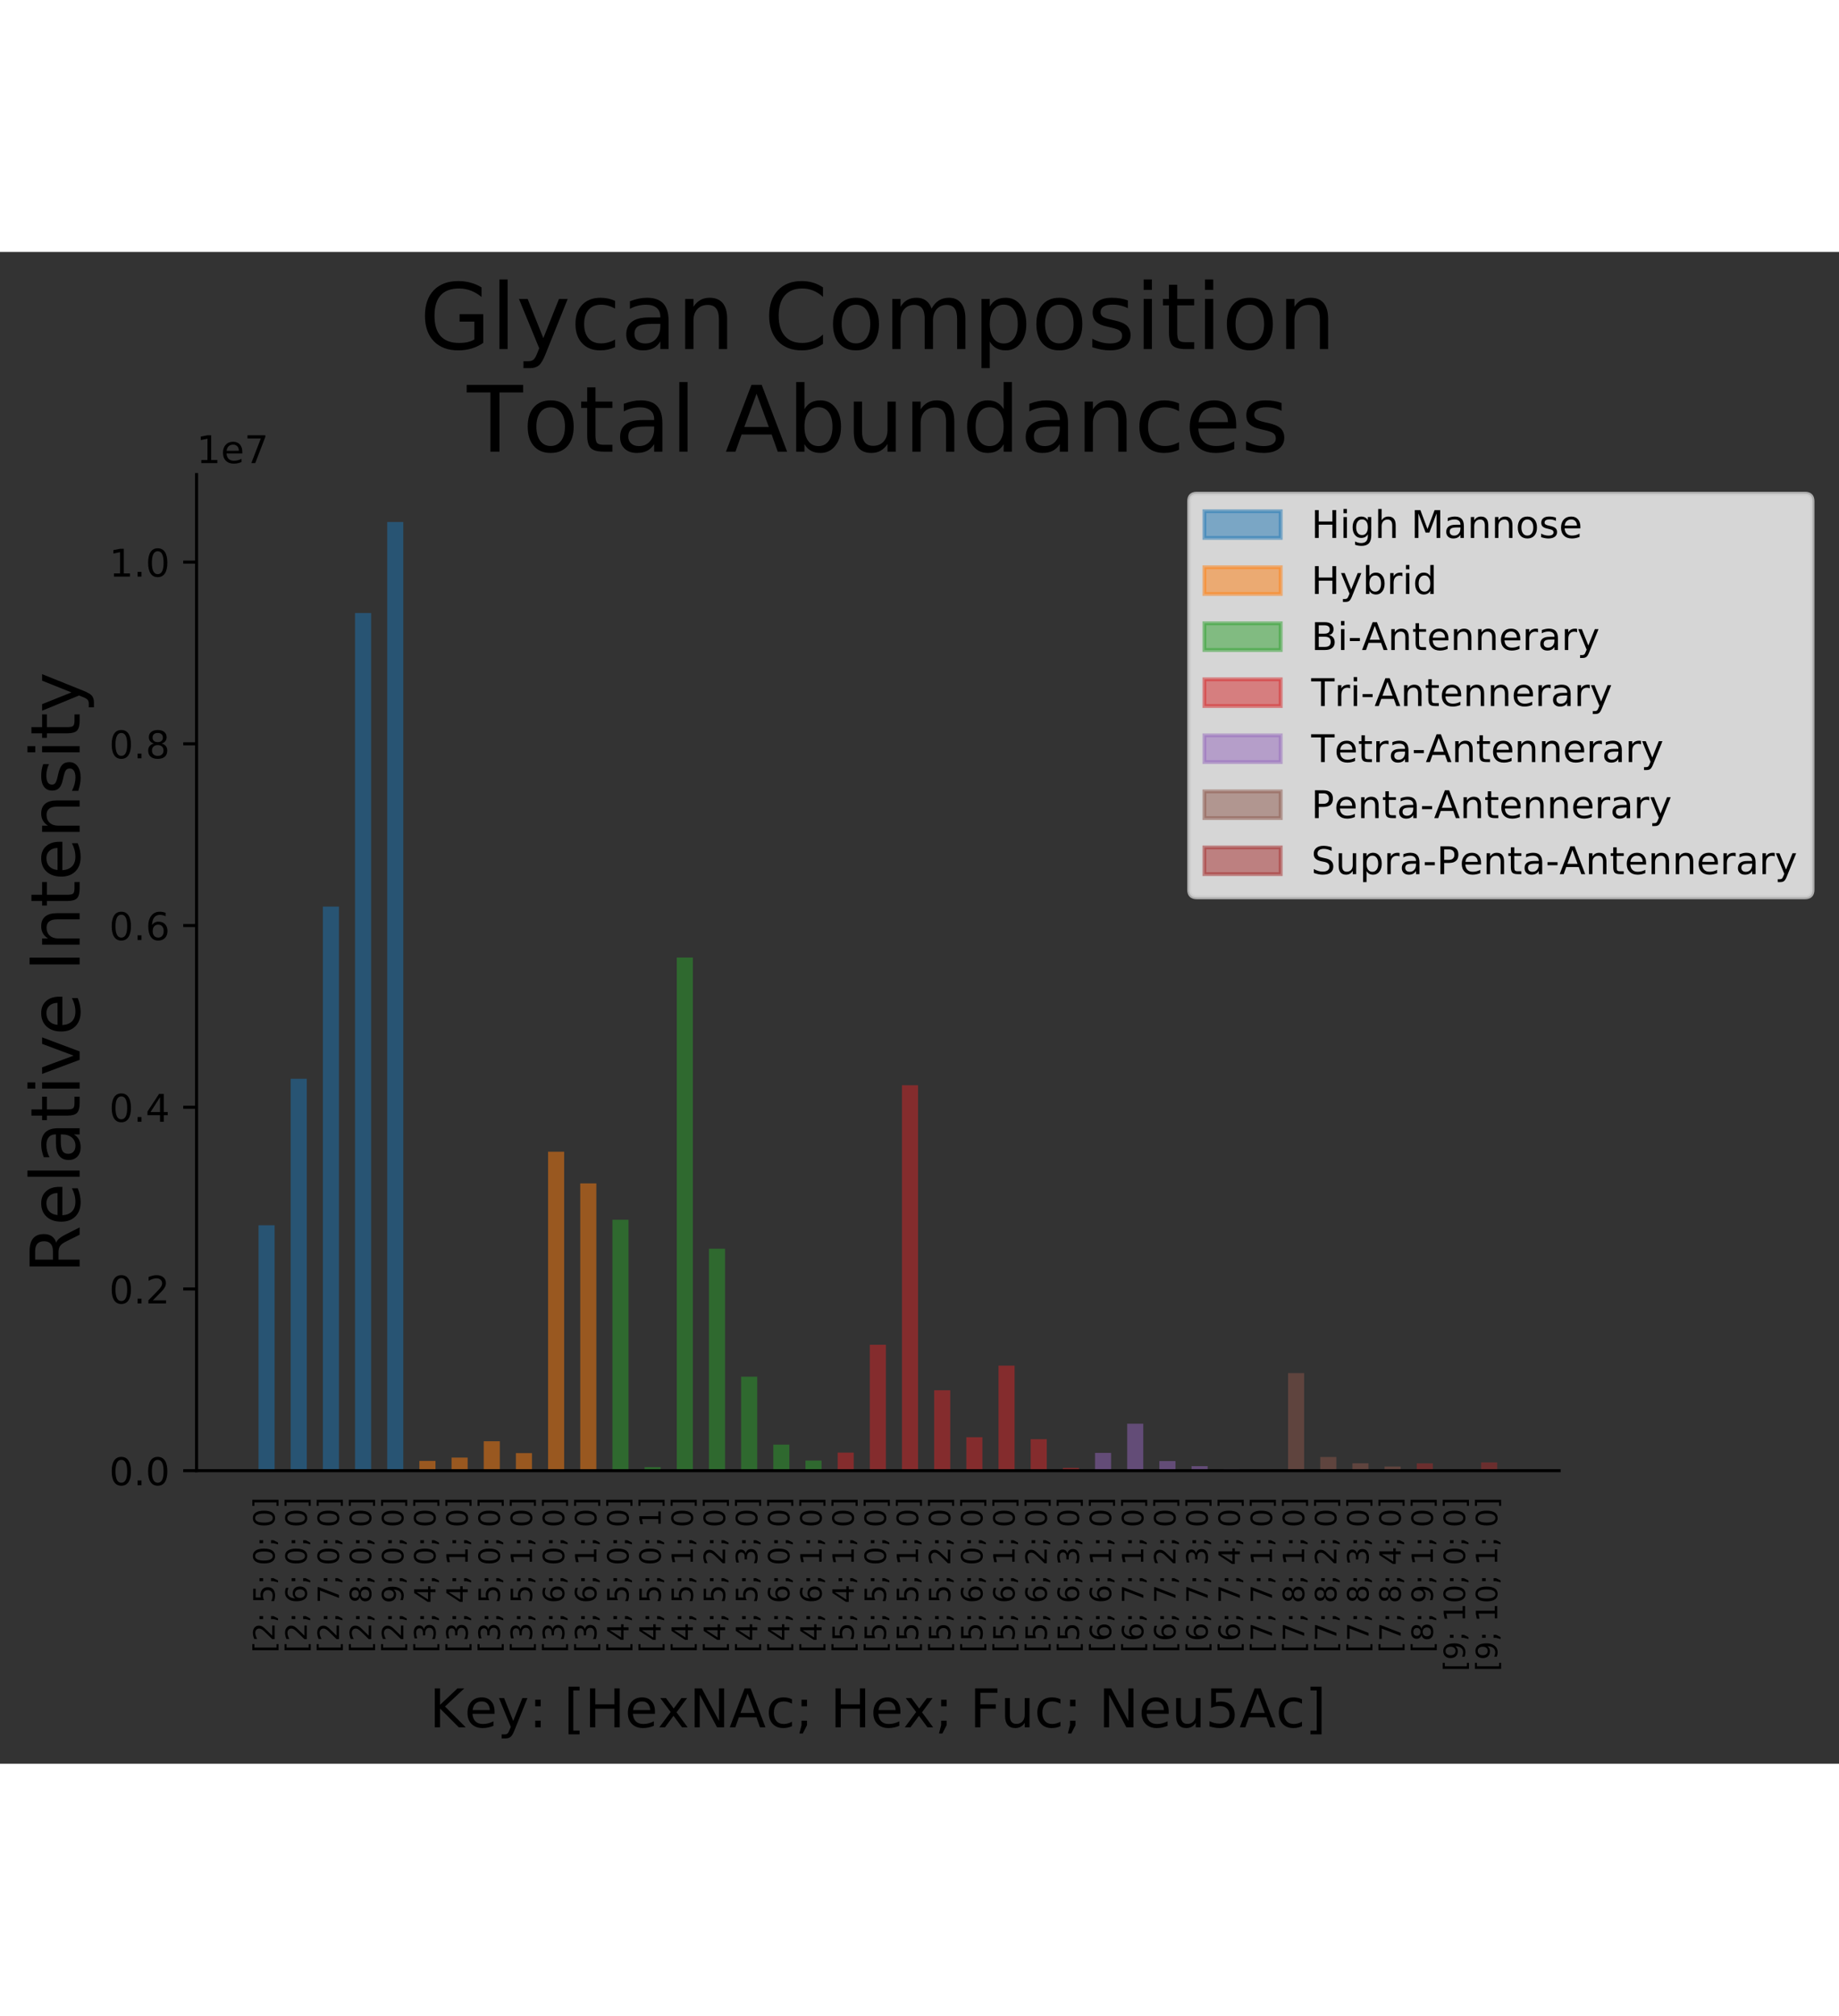 <svg xmlns="http://www.w3.org/2000/svg" xmlns:xlink="http://www.w3.org/1999/xlink" height="396pt" version="1.1" viewBox="0 0 482 396" width="100%">
 <rect x="0" y="0" width="482" height="396" fill="#333333" stroke="none"/>
 <defs>
  <style type="text/css"></style>
 </defs>
 <g id="figure_1">
  <g id="patch_1">
   <path d="M 0 396.57  L 482.268 396.57  L 482.268 0  L 0 0  z " style="fill:none;opacity:0;"/>
  </g>
  <g id="axes_1">
   <g id="patch_2">
    <path d="M 51.524 319.239  L 408.644 319.239  L 408.644 58.311  L 51.524 58.311  z " style="fill:none;opacity:0;"/>
   </g>
   <g id="patch_3">
    <path clip-path="url(#p5777ab61b5)" d="M 67.756 319.239  L 71.973 319.239  L 71.973 254.943  L 67.756 254.943  z " style="fill:#1f77b4;opacity:0.5;"/>
   </g>
   <g id="patch_4">
    <path clip-path="url(#p5777ab61b5)" d="M 76.189 319.239  L 80.405 319.239  L 80.405 216.585  L 76.189 216.585  z " style="fill:#1f77b4;opacity:0.5;"/>
   </g>
   <g id="patch_5">
    <path clip-path="url(#p5777ab61b5)" d="M 84.622 319.239  L 88.838 319.239  L 88.838 171.476  L 84.622 171.476  z " style="fill:#1f77b4;opacity:0.5;"/>
   </g>
   <g id="patch_6">
    <path clip-path="url(#p5777ab61b5)" d="M 93.054 319.239  L 97.271 319.239  L 97.271 94.582  L 93.054 94.582  z " style="fill:#1f77b4;opacity:0.5;"/>
   </g>
   <g id="patch_7">
    <path clip-path="url(#p5777ab61b5)" d="M 101.487 319.239  L 105.703 319.239  L 105.703 70.736  L 101.487 70.736  z " style="fill:#1f77b4;opacity:0.5;"/>
   </g>
   <g id="patch_8">
    <path clip-path="url(#p5777ab61b5)" d="M 109.919 319.239  L 114.136 319.239  L 114.136 316.677  L 109.919 316.677  z " style="fill:#ff7f0e;opacity:0.5;"/>
   </g>
   <g id="patch_9">
    <path clip-path="url(#p5777ab61b5)" d="M 118.352 319.239  L 122.568 319.239  L 122.568 315.813  L 118.352 315.813  z " style="fill:#ff7f0e;opacity:0.5;"/>
   </g>
   <g id="patch_10">
    <path clip-path="url(#p5777ab61b5)" d="M 126.785 319.239  L 131.001 319.239  L 131.001 311.526  L 126.785 311.526  z " style="fill:#ff7f0e;opacity:0.5;"/>
   </g>
   <g id="patch_11">
    <path clip-path="url(#p5777ab61b5)" d="M 135.217 319.239  L 139.433 319.239  L 139.433 314.642  L 135.217 314.642  z " style="fill:#ff7f0e;opacity:0.5;"/>
   </g>
   <g id="patch_12">
    <path clip-path="url(#p5777ab61b5)" d="M 143.65 319.239  L 147.866 319.239  L 147.866 235.676  L 143.65 235.676  z " style="fill:#ff7f0e;opacity:0.5;"/>
   </g>
   <g id="patch_13">
    <path clip-path="url(#p5777ab61b5)" d="M 152.082 319.239  L 156.299 319.239  L 156.299 243.979  L 152.082 243.979  z " style="fill:#ff7f0e;opacity:0.5;"/>
   </g>
   <g id="patch_14">
    <path clip-path="url(#p5777ab61b5)" d="M 160.515 319.239  L 164.731 319.239  L 164.731 253.507  L 160.515 253.507  z " style="fill:#2ca02c;opacity:0.5;"/>
   </g>
   <g id="patch_15">
    <path clip-path="url(#p5777ab61b5)" d="M 168.948 319.239  L 173.164 319.239  L 173.164 318.311  L 168.948 318.311  z " style="fill:#2ca02c;opacity:0.5;"/>
   </g>
   <g id="patch_16">
    <path clip-path="url(#p5777ab61b5)" d="M 177.38 319.239  L 181.596 319.239  L 181.596 184.82  L 177.38 184.82  z " style="fill:#2ca02c;opacity:0.5;"/>
   </g>
   <g id="patch_17">
    <path clip-path="url(#p5777ab61b5)" d="M 185.813 319.239  L 190.029 319.239  L 190.029 261.1  L 185.813 261.1  z " style="fill:#2ca02c;opacity:0.5;"/>
   </g>
   <g id="patch_18">
    <path clip-path="url(#p5777ab61b5)" d="M 194.245 319.239  L 198.462 319.239  L 198.462 294.616  L 194.245 294.616  z " style="fill:#2ca02c;opacity:0.5;"/>
   </g>
   <g id="patch_19">
    <path clip-path="url(#p5777ab61b5)" d="M 202.678 319.239  L 206.894 319.239  L 206.894 312.414  L 202.678 312.414  z " style="fill:#2ca02c;opacity:0.5;"/>
   </g>
   <g id="patch_20">
    <path clip-path="url(#p5777ab61b5)" d="M 211.11 319.239  L 215.327 319.239  L 215.327 316.594  L 211.11 316.594  z " style="fill:#2ca02c;opacity:0.5;"/>
   </g>
   <g id="patch_21">
    <path clip-path="url(#p5777ab61b5)" d="M 219.543 319.239  L 223.759 319.239  L 223.759 314.514  L 219.543 314.514  z " style="fill:#d62728;opacity:0.5;"/>
   </g>
   <g id="patch_22">
    <path clip-path="url(#p5777ab61b5)" d="M 227.976 319.239  L 232.192 319.239  L 232.192 286.253  L 227.976 286.253  z " style="fill:#d62728;opacity:0.5;"/>
   </g>
   <g id="patch_23">
    <path clip-path="url(#p5777ab61b5)" d="M 236.408 319.239  L 240.624 319.239  L 240.624 218.276  L 236.408 218.276  z " style="fill:#d62728;opacity:0.5;"/>
   </g>
   <g id="patch_24">
    <path clip-path="url(#p5777ab61b5)" d="M 244.841 319.239  L 249.057 319.239  L 249.057 298.17  L 244.841 298.17  z " style="fill:#d62728;opacity:0.5;"/>
   </g>
   <g id="patch_25">
    <path clip-path="url(#p5777ab61b5)" d="M 253.273 319.239  L 257.49 319.239  L 257.49 310.479  L 253.273 310.479  z " style="fill:#d62728;opacity:0.5;"/>
   </g>
   <g id="patch_26">
    <path clip-path="url(#p5777ab61b5)" d="M 261.706 319.239  L 265.922 319.239  L 265.922 291.715  L 261.706 291.715  z " style="fill:#d62728;opacity:0.5;"/>
   </g>
   <g id="patch_27">
    <path clip-path="url(#p5777ab61b5)" d="M 270.139 319.239  L 274.355 319.239  L 274.355 310.994  L 270.139 310.994  z " style="fill:#d62728;opacity:0.5;"/>
   </g>
   <g id="patch_28">
    <path clip-path="url(#p5777ab61b5)" d="M 278.571 319.239  L 282.787 319.239  L 282.787 318.526  L 278.571 318.526  z " style="fill:#d62728;opacity:0.5;"/>
   </g>
   <g id="patch_29">
    <path clip-path="url(#p5777ab61b5)" d="M 287.004 319.239  L 291.22 319.239  L 291.22 314.58  L 287.004 314.58  z " style="fill:#9467bd;opacity:0.5;"/>
   </g>
   <g id="patch_30">
    <path clip-path="url(#p5777ab61b5)" d="M 295.436 319.239  L 299.653 319.239  L 299.653 306.933  L 295.436 306.933  z " style="fill:#9467bd;opacity:0.5;"/>
   </g>
   <g id="patch_31">
    <path clip-path="url(#p5777ab61b5)" d="M 303.869 319.239  L 308.085 319.239  L 308.085 316.715  L 303.869 316.715  z " style="fill:#9467bd;opacity:0.5;"/>
   </g>
   <g id="patch_32">
    <path clip-path="url(#p5777ab61b5)" d="M 312.301 319.239  L 316.518 319.239  L 316.518 318.043  L 312.301 318.043  z " style="fill:#9467bd;opacity:0.5;"/>
   </g>
   <g id="patch_33">
    <path clip-path="url(#p5777ab61b5)" d="M 320.734 319.239  L 324.95 319.239  L 324.95 318.81  L 320.734 318.81  z " style="fill:#9467bd;opacity:0.5;"/>
   </g>
   <g id="patch_34">
    <path clip-path="url(#p5777ab61b5)" d="M 329.167 319.239  L 333.383 319.239  L 333.383 318.845  L 329.167 318.845  z " style="fill:#8c564b;opacity:0.5;"/>
   </g>
   <g id="patch_35">
    <path clip-path="url(#p5777ab61b5)" d="M 337.599 319.239  L 341.816 319.239  L 341.816 293.684  L 337.599 293.684  z " style="fill:#8c564b;opacity:0.5;"/>
   </g>
   <g id="patch_36">
    <path clip-path="url(#p5777ab61b5)" d="M 346.032 319.239  L 350.248 319.239  L 350.248 315.653  L 346.032 315.653  z " style="fill:#8c564b;opacity:0.5;"/>
   </g>
   <g id="patch_37">
    <path clip-path="url(#p5777ab61b5)" d="M 354.464 319.239  L 358.681 319.239  L 358.681 317.298  L 354.464 317.298  z " style="fill:#8c564b;opacity:0.5;"/>
   </g>
   <g id="patch_38">
    <path clip-path="url(#p5777ab61b5)" d="M 362.897 319.239  L 367.113 319.239  L 367.113 318.164  L 362.897 318.164  z " style="fill:#8c564b;opacity:0.5;"/>
   </g>
   <g id="patch_39">
    <path clip-path="url(#p5777ab61b5)" d="M 371.33 319.239  L 375.546 319.239  L 375.546 317.32  L 371.33 317.32  z " style="fill:#a52a2a;opacity:0.5;"/>
   </g>
   <g id="patch_40">
    <path clip-path="url(#p5777ab61b5)" d="M 379.762 319.239  L 383.978 319.239  L 383.978 319.093  L 379.762 319.093  z " style="fill:#a52a2a;opacity:0.5;"/>
   </g>
   <g id="patch_41">
    <path clip-path="url(#p5777ab61b5)" d="M 388.195 319.239  L 392.411 319.239  L 392.411 317.066  L 388.195 317.066  z " style="fill:#a52a2a;opacity:0.5;"/>
   </g>
   <g id="matplotlib.axis_1">
    <g id="xtick_1">
     <g id="text_1">
      <!-- [2; 5; 0; 0] -->
      <defs>
       <path d="M 8.594 75.984  L 29.297 75.984  L 29.297 69  L 17.578 69  L 17.578 -6.203  L 29.297 -6.203  L 29.297 -13.188  L 8.594 -13.188  z " id="DejaVuSans-5b"/>
       <path d="M 19.188 8.297  L 53.609 8.297  L 53.609 0  L 7.328 0  L 7.328 8.297  Q 12.938 14.109 22.625 23.891  Q 32.328 33.688 34.812 36.531  Q 39.547 41.844 41.422 45.531  Q 43.312 49.219 43.312 52.781  Q 43.312 58.594 39.234 62.25  Q 35.156 65.922 28.609 65.922  Q 23.969 65.922 18.812 64.312  Q 13.672 62.703 7.812 59.422  L 7.812 69.391  Q 13.766 71.781 18.938 73  Q 24.125 74.219 28.422 74.219  Q 39.75 74.219 46.484 68.547  Q 53.219 62.891 53.219 53.422  Q 53.219 48.922 51.531 44.891  Q 49.859 40.875 45.406 35.406  Q 44.188 33.984 37.641 27.219  Q 31.109 20.453 19.188 8.297  z " id="DejaVuSans-32"/>
       <path d="M 11.719 51.703  L 22.016 51.703  L 22.016 39.312  L 11.719 39.312  z M 11.719 12.406  L 22.016 12.406  L 22.016 4  L 14.016 -11.625  L 7.719 -11.625  L 11.719 4  z " id="DejaVuSans-3b"/>
       <path id="DejaVuSans-20"/>
       <path d="M 10.797 72.906  L 49.516 72.906  L 49.516 64.594  L 19.828 64.594  L 19.828 46.734  Q 21.969 47.469 24.109 47.828  Q 26.266 48.188 28.422 48.188  Q 40.625 48.188 47.75 41.5  Q 54.891 34.812 54.891 23.391  Q 54.891 11.625 47.562 5.094  Q 40.234 -1.422 26.906 -1.422  Q 22.312 -1.422 17.547 -0.641  Q 12.797 0.141 7.719 1.703  L 7.719 11.625  Q 12.109 9.234 16.797 8.062  Q 21.484 6.891 26.703 6.891  Q 35.156 6.891 40.078 11.328  Q 45.016 15.766 45.016 23.391  Q 45.016 31 40.078 35.438  Q 35.156 39.891 26.703 39.891  Q 22.75 39.891 18.812 39.016  Q 14.891 38.141 10.797 36.281  z " id="DejaVuSans-35"/>
       <path d="M 31.781 66.406  Q 24.172 66.406 20.328 58.906  Q 16.5 51.422 16.5 36.375  Q 16.5 21.391 20.328 13.891  Q 24.172 6.391 31.781 6.391  Q 39.453 6.391 43.281 13.891  Q 47.125 21.391 47.125 36.375  Q 47.125 51.422 43.281 58.906  Q 39.453 66.406 31.781 66.406  z M 31.781 74.219  Q 44.047 74.219 50.516 64.516  Q 56.984 54.828 56.984 36.375  Q 56.984 17.969 50.516 8.266  Q 44.047 -1.422 31.781 -1.422  Q 19.531 -1.422 13.062 8.266  Q 6.594 17.969 6.594 36.375  Q 6.594 54.828 13.062 64.516  Q 19.531 74.219 31.781 74.219  z " id="DejaVuSans-30"/>
       <path d="M 30.422 75.984  L 30.422 -13.188  L 9.719 -13.188  L 9.719 -6.203  L 21.391 -6.203  L 21.391 69  L 9.719 69  L 9.719 75.984  z " id="DejaVuSans-5d"/>
      </defs>
      <g transform="translate(71.987 366.926)rotate(-90)scale(0.077 -0.077)">
       <use xlink:href="#DejaVuSans-5b"/>
       <use x="39.014" xlink:href="#DejaVuSans-32"/>
       <use x="102.637" xlink:href="#DejaVuSans-3b"/>
       <use x="136.328" xlink:href="#DejaVuSans-20"/>
       <use x="168.115" xlink:href="#DejaVuSans-35"/>
       <use x="231.738" xlink:href="#DejaVuSans-3b"/>
       <use x="265.43" xlink:href="#DejaVuSans-20"/>
       <use x="297.217" xlink:href="#DejaVuSans-30"/>
       <use x="360.84" xlink:href="#DejaVuSans-3b"/>
       <use x="394.531" xlink:href="#DejaVuSans-20"/>
       <use x="426.318" xlink:href="#DejaVuSans-30"/>
       <use x="489.941" xlink:href="#DejaVuSans-5d"/>
      </g>
     </g>
    </g>
    <g id="xtick_2">
     <g id="text_2">
      <!-- [2; 6; 0; 0] -->
      <defs>
       <path d="M 33.016 40.375  Q 26.375 40.375 22.484 35.828  Q 18.609 31.297 18.609 23.391  Q 18.609 15.531 22.484 10.953  Q 26.375 6.391 33.016 6.391  Q 39.656 6.391 43.531 10.953  Q 47.406 15.531 47.406 23.391  Q 47.406 31.297 43.531 35.828  Q 39.656 40.375 33.016 40.375  z M 52.594 71.297  L 52.594 62.312  Q 48.875 64.062 45.094 64.984  Q 41.312 65.922 37.594 65.922  Q 27.828 65.922 22.672 59.328  Q 17.531 52.734 16.797 39.406  Q 19.672 43.656 24.016 45.922  Q 28.375 48.188 33.594 48.188  Q 44.578 48.188 50.953 41.516  Q 57.328 34.859 57.328 23.391  Q 57.328 12.156 50.688 5.359  Q 44.047 -1.422 33.016 -1.422  Q 20.359 -1.422 13.672 8.266  Q 6.984 17.969 6.984 36.375  Q 6.984 53.656 15.188 63.938  Q 23.391 74.219 37.203 74.219  Q 40.922 74.219 44.703 73.484  Q 48.484 72.75 52.594 71.297  z " id="DejaVuSans-36"/>
      </defs>
      <g transform="translate(80.42 366.926)rotate(-90)scale(0.077 -0.077)">
       <use xlink:href="#DejaVuSans-5b"/>
       <use x="39.014" xlink:href="#DejaVuSans-32"/>
       <use x="102.637" xlink:href="#DejaVuSans-3b"/>
       <use x="136.328" xlink:href="#DejaVuSans-20"/>
       <use x="168.115" xlink:href="#DejaVuSans-36"/>
       <use x="231.738" xlink:href="#DejaVuSans-3b"/>
       <use x="265.43" xlink:href="#DejaVuSans-20"/>
       <use x="297.217" xlink:href="#DejaVuSans-30"/>
       <use x="360.84" xlink:href="#DejaVuSans-3b"/>
       <use x="394.531" xlink:href="#DejaVuSans-20"/>
       <use x="426.318" xlink:href="#DejaVuSans-30"/>
       <use x="489.941" xlink:href="#DejaVuSans-5d"/>
      </g>
     </g>
    </g>
    <g id="xtick_3">
     <g id="text_3">
      <!-- [2; 7; 0; 0] -->
      <defs>
       <path d="M 8.203 72.906  L 55.078 72.906  L 55.078 68.703  L 28.609 0  L 18.312 0  L 43.219 64.594  L 8.203 64.594  z " id="DejaVuSans-37"/>
      </defs>
      <g transform="translate(88.852 366.926)rotate(-90)scale(0.077 -0.077)">
       <use xlink:href="#DejaVuSans-5b"/>
       <use x="39.014" xlink:href="#DejaVuSans-32"/>
       <use x="102.637" xlink:href="#DejaVuSans-3b"/>
       <use x="136.328" xlink:href="#DejaVuSans-20"/>
       <use x="168.115" xlink:href="#DejaVuSans-37"/>
       <use x="231.738" xlink:href="#DejaVuSans-3b"/>
       <use x="265.43" xlink:href="#DejaVuSans-20"/>
       <use x="297.217" xlink:href="#DejaVuSans-30"/>
       <use x="360.84" xlink:href="#DejaVuSans-3b"/>
       <use x="394.531" xlink:href="#DejaVuSans-20"/>
       <use x="426.318" xlink:href="#DejaVuSans-30"/>
       <use x="489.941" xlink:href="#DejaVuSans-5d"/>
      </g>
     </g>
    </g>
    <g id="xtick_4">
     <g id="text_4">
      <!-- [2; 8; 0; 0] -->
      <defs>
       <path d="M 31.781 34.625  Q 24.75 34.625 20.719 30.859  Q 16.703 27.094 16.703 20.516  Q 16.703 13.922 20.719 10.156  Q 24.75 6.391 31.781 6.391  Q 38.812 6.391 42.859 10.172  Q 46.922 13.969 46.922 20.516  Q 46.922 27.094 42.891 30.859  Q 38.875 34.625 31.781 34.625  z M 21.922 38.812  Q 15.578 40.375 12.031 44.719  Q 8.5 49.078 8.5 55.328  Q 8.5 64.062 14.719 69.141  Q 20.953 74.219 31.781 74.219  Q 42.672 74.219 48.875 69.141  Q 55.078 64.062 55.078 55.328  Q 55.078 49.078 51.531 44.719  Q 48 40.375 41.703 38.812  Q 48.828 37.156 52.797 32.312  Q 56.781 27.484 56.781 20.516  Q 56.781 9.906 50.312 4.234  Q 43.844 -1.422 31.781 -1.422  Q 19.734 -1.422 13.25 4.234  Q 6.781 9.906 6.781 20.516  Q 6.781 27.484 10.781 32.312  Q 14.797 37.156 21.922 38.812  z M 18.312 54.391  Q 18.312 48.734 21.844 45.562  Q 25.391 42.391 31.781 42.391  Q 38.141 42.391 41.719 45.562  Q 45.312 48.734 45.312 54.391  Q 45.312 60.062 41.719 63.234  Q 38.141 66.406 31.781 66.406  Q 25.391 66.406 21.844 63.234  Q 18.312 60.062 18.312 54.391  z " id="DejaVuSans-38"/>
      </defs>
      <g transform="translate(97.285 366.926)rotate(-90)scale(0.077 -0.077)">
       <use xlink:href="#DejaVuSans-5b"/>
       <use x="39.014" xlink:href="#DejaVuSans-32"/>
       <use x="102.637" xlink:href="#DejaVuSans-3b"/>
       <use x="136.328" xlink:href="#DejaVuSans-20"/>
       <use x="168.115" xlink:href="#DejaVuSans-38"/>
       <use x="231.738" xlink:href="#DejaVuSans-3b"/>
       <use x="265.43" xlink:href="#DejaVuSans-20"/>
       <use x="297.217" xlink:href="#DejaVuSans-30"/>
       <use x="360.84" xlink:href="#DejaVuSans-3b"/>
       <use x="394.531" xlink:href="#DejaVuSans-20"/>
       <use x="426.318" xlink:href="#DejaVuSans-30"/>
       <use x="489.941" xlink:href="#DejaVuSans-5d"/>
      </g>
     </g>
    </g>
    <g id="xtick_5">
     <g id="text_5">
      <!-- [2; 9; 0; 0] -->
      <defs>
       <path d="M 10.984 1.516  L 10.984 10.5  Q 14.703 8.734 18.5 7.812  Q 22.312 6.891 25.984 6.891  Q 35.75 6.891 40.891 13.453  Q 46.047 20.016 46.781 33.406  Q 43.953 29.203 39.594 26.953  Q 35.25 24.703 29.984 24.703  Q 19.047 24.703 12.672 31.312  Q 6.297 37.938 6.297 49.422  Q 6.297 60.641 12.938 67.422  Q 19.578 74.219 30.609 74.219  Q 43.266 74.219 49.922 64.516  Q 56.594 54.828 56.594 36.375  Q 56.594 19.141 48.406 8.859  Q 40.234 -1.422 26.422 -1.422  Q 22.703 -1.422 18.891 -0.688  Q 15.094 0.047 10.984 1.516  z M 30.609 32.422  Q 37.25 32.422 41.125 36.953  Q 45.016 41.5 45.016 49.422  Q 45.016 57.281 41.125 61.844  Q 37.25 66.406 30.609 66.406  Q 23.969 66.406 20.094 61.844  Q 16.219 57.281 16.219 49.422  Q 16.219 41.5 20.094 36.953  Q 23.969 32.422 30.609 32.422  z " id="DejaVuSans-39"/>
      </defs>
      <g transform="translate(105.718 366.926)rotate(-90)scale(0.077 -0.077)">
       <use xlink:href="#DejaVuSans-5b"/>
       <use x="39.014" xlink:href="#DejaVuSans-32"/>
       <use x="102.637" xlink:href="#DejaVuSans-3b"/>
       <use x="136.328" xlink:href="#DejaVuSans-20"/>
       <use x="168.115" xlink:href="#DejaVuSans-39"/>
       <use x="231.738" xlink:href="#DejaVuSans-3b"/>
       <use x="265.43" xlink:href="#DejaVuSans-20"/>
       <use x="297.217" xlink:href="#DejaVuSans-30"/>
       <use x="360.84" xlink:href="#DejaVuSans-3b"/>
       <use x="394.531" xlink:href="#DejaVuSans-20"/>
       <use x="426.318" xlink:href="#DejaVuSans-30"/>
       <use x="489.941" xlink:href="#DejaVuSans-5d"/>
      </g>
     </g>
    </g>
    <g id="xtick_6">
     <g id="text_6">
      <!-- [3; 4; 0; 0] -->
      <defs>
       <path d="M 40.578 39.312  Q 47.656 37.797 51.625 33  Q 55.609 28.219 55.609 21.188  Q 55.609 10.406 48.188 4.484  Q 40.766 -1.422 27.094 -1.422  Q 22.516 -1.422 17.656 -0.516  Q 12.797 0.391 7.625 2.203  L 7.625 11.719  Q 11.719 9.328 16.594 8.109  Q 21.484 6.891 26.812 6.891  Q 36.078 6.891 40.938 10.547  Q 45.797 14.203 45.797 21.188  Q 45.797 27.641 41.281 31.266  Q 36.766 34.906 28.719 34.906  L 20.219 34.906  L 20.219 43.016  L 29.109 43.016  Q 36.375 43.016 40.234 45.922  Q 44.094 48.828 44.094 54.297  Q 44.094 59.906 40.109 62.906  Q 36.141 65.922 28.719 65.922  Q 24.656 65.922 20.016 65.031  Q 15.375 64.156 9.812 62.312  L 9.812 71.094  Q 15.438 72.656 20.344 73.438  Q 25.25 74.219 29.594 74.219  Q 40.828 74.219 47.359 69.109  Q 53.906 64.016 53.906 55.328  Q 53.906 49.266 50.438 45.094  Q 46.969 40.922 40.578 39.312  z " id="DejaVuSans-33"/>
       <path d="M 37.797 64.312  L 12.891 25.391  L 37.797 25.391  z M 35.203 72.906  L 47.609 72.906  L 47.609 25.391  L 58.016 25.391  L 58.016 17.188  L 47.609 17.188  L 47.609 0  L 37.797 0  L 37.797 17.188  L 4.891 17.188  L 4.891 26.703  z " id="DejaVuSans-34"/>
      </defs>
      <g transform="translate(114.15 366.926)rotate(-90)scale(0.077 -0.077)">
       <use xlink:href="#DejaVuSans-5b"/>
       <use x="39.014" xlink:href="#DejaVuSans-33"/>
       <use x="102.637" xlink:href="#DejaVuSans-3b"/>
       <use x="136.328" xlink:href="#DejaVuSans-20"/>
       <use x="168.115" xlink:href="#DejaVuSans-34"/>
       <use x="231.738" xlink:href="#DejaVuSans-3b"/>
       <use x="265.43" xlink:href="#DejaVuSans-20"/>
       <use x="297.217" xlink:href="#DejaVuSans-30"/>
       <use x="360.84" xlink:href="#DejaVuSans-3b"/>
       <use x="394.531" xlink:href="#DejaVuSans-20"/>
       <use x="426.318" xlink:href="#DejaVuSans-30"/>
       <use x="489.941" xlink:href="#DejaVuSans-5d"/>
      </g>
     </g>
    </g>
    <g id="xtick_7">
     <g id="text_7">
      <!-- [3; 4; 1; 0] -->
      <defs>
       <path d="M 12.406 8.297  L 28.516 8.297  L 28.516 63.922  L 10.984 60.406  L 10.984 69.391  L 28.422 72.906  L 38.281 72.906  L 38.281 8.297  L 54.391 8.297  L 54.391 0  L 12.406 0  z " id="DejaVuSans-31"/>
      </defs>
      <g transform="translate(122.583 366.926)rotate(-90)scale(0.077 -0.077)">
       <use xlink:href="#DejaVuSans-5b"/>
       <use x="39.014" xlink:href="#DejaVuSans-33"/>
       <use x="102.637" xlink:href="#DejaVuSans-3b"/>
       <use x="136.328" xlink:href="#DejaVuSans-20"/>
       <use x="168.115" xlink:href="#DejaVuSans-34"/>
       <use x="231.738" xlink:href="#DejaVuSans-3b"/>
       <use x="265.43" xlink:href="#DejaVuSans-20"/>
       <use x="297.217" xlink:href="#DejaVuSans-31"/>
       <use x="360.84" xlink:href="#DejaVuSans-3b"/>
       <use x="394.531" xlink:href="#DejaVuSans-20"/>
       <use x="426.318" xlink:href="#DejaVuSans-30"/>
       <use x="489.941" xlink:href="#DejaVuSans-5d"/>
      </g>
     </g>
    </g>
    <g id="xtick_8">
     <g id="text_8">
      <!-- [3; 5; 0; 0] -->
      <g transform="translate(131.015 366.926)rotate(-90)scale(0.077 -0.077)">
       <use xlink:href="#DejaVuSans-5b"/>
       <use x="39.014" xlink:href="#DejaVuSans-33"/>
       <use x="102.637" xlink:href="#DejaVuSans-3b"/>
       <use x="136.328" xlink:href="#DejaVuSans-20"/>
       <use x="168.115" xlink:href="#DejaVuSans-35"/>
       <use x="231.738" xlink:href="#DejaVuSans-3b"/>
       <use x="265.43" xlink:href="#DejaVuSans-20"/>
       <use x="297.217" xlink:href="#DejaVuSans-30"/>
       <use x="360.84" xlink:href="#DejaVuSans-3b"/>
       <use x="394.531" xlink:href="#DejaVuSans-20"/>
       <use x="426.318" xlink:href="#DejaVuSans-30"/>
       <use x="489.941" xlink:href="#DejaVuSans-5d"/>
      </g>
     </g>
    </g>
    <g id="xtick_9">
     <g id="text_9">
      <!-- [3; 5; 1; 0] -->
      <g transform="translate(139.448 366.926)rotate(-90)scale(0.077 -0.077)">
       <use xlink:href="#DejaVuSans-5b"/>
       <use x="39.014" xlink:href="#DejaVuSans-33"/>
       <use x="102.637" xlink:href="#DejaVuSans-3b"/>
       <use x="136.328" xlink:href="#DejaVuSans-20"/>
       <use x="168.115" xlink:href="#DejaVuSans-35"/>
       <use x="231.738" xlink:href="#DejaVuSans-3b"/>
       <use x="265.43" xlink:href="#DejaVuSans-20"/>
       <use x="297.217" xlink:href="#DejaVuSans-31"/>
       <use x="360.84" xlink:href="#DejaVuSans-3b"/>
       <use x="394.531" xlink:href="#DejaVuSans-20"/>
       <use x="426.318" xlink:href="#DejaVuSans-30"/>
       <use x="489.941" xlink:href="#DejaVuSans-5d"/>
      </g>
     </g>
    </g>
    <g id="xtick_10">
     <g id="text_10">
      <!-- [3; 6; 0; 0] -->
      <g transform="translate(147.88 366.926)rotate(-90)scale(0.077 -0.077)">
       <use xlink:href="#DejaVuSans-5b"/>
       <use x="39.014" xlink:href="#DejaVuSans-33"/>
       <use x="102.637" xlink:href="#DejaVuSans-3b"/>
       <use x="136.328" xlink:href="#DejaVuSans-20"/>
       <use x="168.115" xlink:href="#DejaVuSans-36"/>
       <use x="231.738" xlink:href="#DejaVuSans-3b"/>
       <use x="265.43" xlink:href="#DejaVuSans-20"/>
       <use x="297.217" xlink:href="#DejaVuSans-30"/>
       <use x="360.84" xlink:href="#DejaVuSans-3b"/>
       <use x="394.531" xlink:href="#DejaVuSans-20"/>
       <use x="426.318" xlink:href="#DejaVuSans-30"/>
       <use x="489.941" xlink:href="#DejaVuSans-5d"/>
      </g>
     </g>
    </g>
    <g id="xtick_11">
     <g id="text_11">
      <!-- [3; 6; 1; 0] -->
      <g transform="translate(156.313 366.926)rotate(-90)scale(0.077 -0.077)">
       <use xlink:href="#DejaVuSans-5b"/>
       <use x="39.014" xlink:href="#DejaVuSans-33"/>
       <use x="102.637" xlink:href="#DejaVuSans-3b"/>
       <use x="136.328" xlink:href="#DejaVuSans-20"/>
       <use x="168.115" xlink:href="#DejaVuSans-36"/>
       <use x="231.738" xlink:href="#DejaVuSans-3b"/>
       <use x="265.43" xlink:href="#DejaVuSans-20"/>
       <use x="297.217" xlink:href="#DejaVuSans-31"/>
       <use x="360.84" xlink:href="#DejaVuSans-3b"/>
       <use x="394.531" xlink:href="#DejaVuSans-20"/>
       <use x="426.318" xlink:href="#DejaVuSans-30"/>
       <use x="489.941" xlink:href="#DejaVuSans-5d"/>
      </g>
     </g>
    </g>
    <g id="xtick_12">
     <g id="text_12">
      <!-- [4; 5; 0; 0] -->
      <g transform="translate(164.746 366.926)rotate(-90)scale(0.077 -0.077)">
       <use xlink:href="#DejaVuSans-5b"/>
       <use x="39.014" xlink:href="#DejaVuSans-34"/>
       <use x="102.637" xlink:href="#DejaVuSans-3b"/>
       <use x="136.328" xlink:href="#DejaVuSans-20"/>
       <use x="168.115" xlink:href="#DejaVuSans-35"/>
       <use x="231.738" xlink:href="#DejaVuSans-3b"/>
       <use x="265.43" xlink:href="#DejaVuSans-20"/>
       <use x="297.217" xlink:href="#DejaVuSans-30"/>
       <use x="360.84" xlink:href="#DejaVuSans-3b"/>
       <use x="394.531" xlink:href="#DejaVuSans-20"/>
       <use x="426.318" xlink:href="#DejaVuSans-30"/>
       <use x="489.941" xlink:href="#DejaVuSans-5d"/>
      </g>
     </g>
    </g>
    <g id="xtick_13">
     <g id="text_13">
      <!-- [4; 5; 0; 1] -->
      <g transform="translate(173.178 366.926)rotate(-90)scale(0.077 -0.077)">
       <use xlink:href="#DejaVuSans-5b"/>
       <use x="39.014" xlink:href="#DejaVuSans-34"/>
       <use x="102.637" xlink:href="#DejaVuSans-3b"/>
       <use x="136.328" xlink:href="#DejaVuSans-20"/>
       <use x="168.115" xlink:href="#DejaVuSans-35"/>
       <use x="231.738" xlink:href="#DejaVuSans-3b"/>
       <use x="265.43" xlink:href="#DejaVuSans-20"/>
       <use x="297.217" xlink:href="#DejaVuSans-30"/>
       <use x="360.84" xlink:href="#DejaVuSans-3b"/>
       <use x="394.531" xlink:href="#DejaVuSans-20"/>
       <use x="426.318" xlink:href="#DejaVuSans-31"/>
       <use x="489.941" xlink:href="#DejaVuSans-5d"/>
      </g>
     </g>
    </g>
    <g id="xtick_14">
     <g id="text_14">
      <!-- [4; 5; 1; 0] -->
      <g transform="translate(181.611 366.926)rotate(-90)scale(0.077 -0.077)">
       <use xlink:href="#DejaVuSans-5b"/>
       <use x="39.014" xlink:href="#DejaVuSans-34"/>
       <use x="102.637" xlink:href="#DejaVuSans-3b"/>
       <use x="136.328" xlink:href="#DejaVuSans-20"/>
       <use x="168.115" xlink:href="#DejaVuSans-35"/>
       <use x="231.738" xlink:href="#DejaVuSans-3b"/>
       <use x="265.43" xlink:href="#DejaVuSans-20"/>
       <use x="297.217" xlink:href="#DejaVuSans-31"/>
       <use x="360.84" xlink:href="#DejaVuSans-3b"/>
       <use x="394.531" xlink:href="#DejaVuSans-20"/>
       <use x="426.318" xlink:href="#DejaVuSans-30"/>
       <use x="489.941" xlink:href="#DejaVuSans-5d"/>
      </g>
     </g>
    </g>
    <g id="xtick_15">
     <g id="text_15">
      <!-- [4; 5; 2; 0] -->
      <g transform="translate(190.043 366.926)rotate(-90)scale(0.077 -0.077)">
       <use xlink:href="#DejaVuSans-5b"/>
       <use x="39.014" xlink:href="#DejaVuSans-34"/>
       <use x="102.637" xlink:href="#DejaVuSans-3b"/>
       <use x="136.328" xlink:href="#DejaVuSans-20"/>
       <use x="168.115" xlink:href="#DejaVuSans-35"/>
       <use x="231.738" xlink:href="#DejaVuSans-3b"/>
       <use x="265.43" xlink:href="#DejaVuSans-20"/>
       <use x="297.217" xlink:href="#DejaVuSans-32"/>
       <use x="360.84" xlink:href="#DejaVuSans-3b"/>
       <use x="394.531" xlink:href="#DejaVuSans-20"/>
       <use x="426.318" xlink:href="#DejaVuSans-30"/>
       <use x="489.941" xlink:href="#DejaVuSans-5d"/>
      </g>
     </g>
    </g>
    <g id="xtick_16">
     <g id="text_16">
      <!-- [4; 5; 3; 0] -->
      <g transform="translate(198.476 366.926)rotate(-90)scale(0.077 -0.077)">
       <use xlink:href="#DejaVuSans-5b"/>
       <use x="39.014" xlink:href="#DejaVuSans-34"/>
       <use x="102.637" xlink:href="#DejaVuSans-3b"/>
       <use x="136.328" xlink:href="#DejaVuSans-20"/>
       <use x="168.115" xlink:href="#DejaVuSans-35"/>
       <use x="231.738" xlink:href="#DejaVuSans-3b"/>
       <use x="265.43" xlink:href="#DejaVuSans-20"/>
       <use x="297.217" xlink:href="#DejaVuSans-33"/>
       <use x="360.84" xlink:href="#DejaVuSans-3b"/>
       <use x="394.531" xlink:href="#DejaVuSans-20"/>
       <use x="426.318" xlink:href="#DejaVuSans-30"/>
       <use x="489.941" xlink:href="#DejaVuSans-5d"/>
      </g>
     </g>
    </g>
    <g id="xtick_17">
     <g id="text_17">
      <!-- [4; 6; 0; 0] -->
      <g transform="translate(206.909 366.926)rotate(-90)scale(0.077 -0.077)">
       <use xlink:href="#DejaVuSans-5b"/>
       <use x="39.014" xlink:href="#DejaVuSans-34"/>
       <use x="102.637" xlink:href="#DejaVuSans-3b"/>
       <use x="136.328" xlink:href="#DejaVuSans-20"/>
       <use x="168.115" xlink:href="#DejaVuSans-36"/>
       <use x="231.738" xlink:href="#DejaVuSans-3b"/>
       <use x="265.43" xlink:href="#DejaVuSans-20"/>
       <use x="297.217" xlink:href="#DejaVuSans-30"/>
       <use x="360.84" xlink:href="#DejaVuSans-3b"/>
       <use x="394.531" xlink:href="#DejaVuSans-20"/>
       <use x="426.318" xlink:href="#DejaVuSans-30"/>
       <use x="489.941" xlink:href="#DejaVuSans-5d"/>
      </g>
     </g>
    </g>
    <g id="xtick_18">
     <g id="text_18">
      <!-- [4; 6; 1; 0] -->
      <g transform="translate(215.341 366.926)rotate(-90)scale(0.077 -0.077)">
       <use xlink:href="#DejaVuSans-5b"/>
       <use x="39.014" xlink:href="#DejaVuSans-34"/>
       <use x="102.637" xlink:href="#DejaVuSans-3b"/>
       <use x="136.328" xlink:href="#DejaVuSans-20"/>
       <use x="168.115" xlink:href="#DejaVuSans-36"/>
       <use x="231.738" xlink:href="#DejaVuSans-3b"/>
       <use x="265.43" xlink:href="#DejaVuSans-20"/>
       <use x="297.217" xlink:href="#DejaVuSans-31"/>
       <use x="360.84" xlink:href="#DejaVuSans-3b"/>
       <use x="394.531" xlink:href="#DejaVuSans-20"/>
       <use x="426.318" xlink:href="#DejaVuSans-30"/>
       <use x="489.941" xlink:href="#DejaVuSans-5d"/>
      </g>
     </g>
    </g>
    <g id="xtick_19">
     <g id="text_19">
      <!-- [5; 4; 1; 0] -->
      <g transform="translate(223.774 366.926)rotate(-90)scale(0.077 -0.077)">
       <use xlink:href="#DejaVuSans-5b"/>
       <use x="39.014" xlink:href="#DejaVuSans-35"/>
       <use x="102.637" xlink:href="#DejaVuSans-3b"/>
       <use x="136.328" xlink:href="#DejaVuSans-20"/>
       <use x="168.115" xlink:href="#DejaVuSans-34"/>
       <use x="231.738" xlink:href="#DejaVuSans-3b"/>
       <use x="265.43" xlink:href="#DejaVuSans-20"/>
       <use x="297.217" xlink:href="#DejaVuSans-31"/>
       <use x="360.84" xlink:href="#DejaVuSans-3b"/>
       <use x="394.531" xlink:href="#DejaVuSans-20"/>
       <use x="426.318" xlink:href="#DejaVuSans-30"/>
       <use x="489.941" xlink:href="#DejaVuSans-5d"/>
      </g>
     </g>
    </g>
    <g id="xtick_20">
     <g id="text_20">
      <!-- [5; 5; 0; 0] -->
      <g transform="translate(232.206 366.926)rotate(-90)scale(0.077 -0.077)">
       <use xlink:href="#DejaVuSans-5b"/>
       <use x="39.014" xlink:href="#DejaVuSans-35"/>
       <use x="102.637" xlink:href="#DejaVuSans-3b"/>
       <use x="136.328" xlink:href="#DejaVuSans-20"/>
       <use x="168.115" xlink:href="#DejaVuSans-35"/>
       <use x="231.738" xlink:href="#DejaVuSans-3b"/>
       <use x="265.43" xlink:href="#DejaVuSans-20"/>
       <use x="297.217" xlink:href="#DejaVuSans-30"/>
       <use x="360.84" xlink:href="#DejaVuSans-3b"/>
       <use x="394.531" xlink:href="#DejaVuSans-20"/>
       <use x="426.318" xlink:href="#DejaVuSans-30"/>
       <use x="489.941" xlink:href="#DejaVuSans-5d"/>
      </g>
     </g>
    </g>
    <g id="xtick_21">
     <g id="text_21">
      <!-- [5; 5; 1; 0] -->
      <g transform="translate(240.639 366.926)rotate(-90)scale(0.077 -0.077)">
       <use xlink:href="#DejaVuSans-5b"/>
       <use x="39.014" xlink:href="#DejaVuSans-35"/>
       <use x="102.637" xlink:href="#DejaVuSans-3b"/>
       <use x="136.328" xlink:href="#DejaVuSans-20"/>
       <use x="168.115" xlink:href="#DejaVuSans-35"/>
       <use x="231.738" xlink:href="#DejaVuSans-3b"/>
       <use x="265.43" xlink:href="#DejaVuSans-20"/>
       <use x="297.217" xlink:href="#DejaVuSans-31"/>
       <use x="360.84" xlink:href="#DejaVuSans-3b"/>
       <use x="394.531" xlink:href="#DejaVuSans-20"/>
       <use x="426.318" xlink:href="#DejaVuSans-30"/>
       <use x="489.941" xlink:href="#DejaVuSans-5d"/>
      </g>
     </g>
    </g>
    <g id="xtick_22">
     <g id="text_22">
      <!-- [5; 5; 2; 0] -->
      <g transform="translate(249.072 366.926)rotate(-90)scale(0.077 -0.077)">
       <use xlink:href="#DejaVuSans-5b"/>
       <use x="39.014" xlink:href="#DejaVuSans-35"/>
       <use x="102.637" xlink:href="#DejaVuSans-3b"/>
       <use x="136.328" xlink:href="#DejaVuSans-20"/>
       <use x="168.115" xlink:href="#DejaVuSans-35"/>
       <use x="231.738" xlink:href="#DejaVuSans-3b"/>
       <use x="265.43" xlink:href="#DejaVuSans-20"/>
       <use x="297.217" xlink:href="#DejaVuSans-32"/>
       <use x="360.84" xlink:href="#DejaVuSans-3b"/>
       <use x="394.531" xlink:href="#DejaVuSans-20"/>
       <use x="426.318" xlink:href="#DejaVuSans-30"/>
       <use x="489.941" xlink:href="#DejaVuSans-5d"/>
      </g>
     </g>
    </g>
    <g id="xtick_23">
     <g id="text_23">
      <!-- [5; 6; 0; 0] -->
      <g transform="translate(257.504 366.926)rotate(-90)scale(0.077 -0.077)">
       <use xlink:href="#DejaVuSans-5b"/>
       <use x="39.014" xlink:href="#DejaVuSans-35"/>
       <use x="102.637" xlink:href="#DejaVuSans-3b"/>
       <use x="136.328" xlink:href="#DejaVuSans-20"/>
       <use x="168.115" xlink:href="#DejaVuSans-36"/>
       <use x="231.738" xlink:href="#DejaVuSans-3b"/>
       <use x="265.43" xlink:href="#DejaVuSans-20"/>
       <use x="297.217" xlink:href="#DejaVuSans-30"/>
       <use x="360.84" xlink:href="#DejaVuSans-3b"/>
       <use x="394.531" xlink:href="#DejaVuSans-20"/>
       <use x="426.318" xlink:href="#DejaVuSans-30"/>
       <use x="489.941" xlink:href="#DejaVuSans-5d"/>
      </g>
     </g>
    </g>
    <g id="xtick_24">
     <g id="text_24">
      <!-- [5; 6; 1; 0] -->
      <g transform="translate(265.937 366.926)rotate(-90)scale(0.077 -0.077)">
       <use xlink:href="#DejaVuSans-5b"/>
       <use x="39.014" xlink:href="#DejaVuSans-35"/>
       <use x="102.637" xlink:href="#DejaVuSans-3b"/>
       <use x="136.328" xlink:href="#DejaVuSans-20"/>
       <use x="168.115" xlink:href="#DejaVuSans-36"/>
       <use x="231.738" xlink:href="#DejaVuSans-3b"/>
       <use x="265.43" xlink:href="#DejaVuSans-20"/>
       <use x="297.217" xlink:href="#DejaVuSans-31"/>
       <use x="360.84" xlink:href="#DejaVuSans-3b"/>
       <use x="394.531" xlink:href="#DejaVuSans-20"/>
       <use x="426.318" xlink:href="#DejaVuSans-30"/>
       <use x="489.941" xlink:href="#DejaVuSans-5d"/>
      </g>
     </g>
    </g>
    <g id="xtick_25">
     <g id="text_25">
      <!-- [5; 6; 2; 0] -->
      <g transform="translate(274.369 366.926)rotate(-90)scale(0.077 -0.077)">
       <use xlink:href="#DejaVuSans-5b"/>
       <use x="39.014" xlink:href="#DejaVuSans-35"/>
       <use x="102.637" xlink:href="#DejaVuSans-3b"/>
       <use x="136.328" xlink:href="#DejaVuSans-20"/>
       <use x="168.115" xlink:href="#DejaVuSans-36"/>
       <use x="231.738" xlink:href="#DejaVuSans-3b"/>
       <use x="265.43" xlink:href="#DejaVuSans-20"/>
       <use x="297.217" xlink:href="#DejaVuSans-32"/>
       <use x="360.84" xlink:href="#DejaVuSans-3b"/>
       <use x="394.531" xlink:href="#DejaVuSans-20"/>
       <use x="426.318" xlink:href="#DejaVuSans-30"/>
       <use x="489.941" xlink:href="#DejaVuSans-5d"/>
      </g>
     </g>
    </g>
    <g id="xtick_26">
     <g id="text_26">
      <!-- [5; 6; 3; 0] -->
      <g transform="translate(282.802 366.926)rotate(-90)scale(0.077 -0.077)">
       <use xlink:href="#DejaVuSans-5b"/>
       <use x="39.014" xlink:href="#DejaVuSans-35"/>
       <use x="102.637" xlink:href="#DejaVuSans-3b"/>
       <use x="136.328" xlink:href="#DejaVuSans-20"/>
       <use x="168.115" xlink:href="#DejaVuSans-36"/>
       <use x="231.738" xlink:href="#DejaVuSans-3b"/>
       <use x="265.43" xlink:href="#DejaVuSans-20"/>
       <use x="297.217" xlink:href="#DejaVuSans-33"/>
       <use x="360.84" xlink:href="#DejaVuSans-3b"/>
       <use x="394.531" xlink:href="#DejaVuSans-20"/>
       <use x="426.318" xlink:href="#DejaVuSans-30"/>
       <use x="489.941" xlink:href="#DejaVuSans-5d"/>
      </g>
     </g>
    </g>
    <g id="xtick_27">
     <g id="text_27">
      <!-- [6; 6; 1; 0] -->
      <g transform="translate(291.234 366.926)rotate(-90)scale(0.077 -0.077)">
       <use xlink:href="#DejaVuSans-5b"/>
       <use x="39.014" xlink:href="#DejaVuSans-36"/>
       <use x="102.637" xlink:href="#DejaVuSans-3b"/>
       <use x="136.328" xlink:href="#DejaVuSans-20"/>
       <use x="168.115" xlink:href="#DejaVuSans-36"/>
       <use x="231.738" xlink:href="#DejaVuSans-3b"/>
       <use x="265.43" xlink:href="#DejaVuSans-20"/>
       <use x="297.217" xlink:href="#DejaVuSans-31"/>
       <use x="360.84" xlink:href="#DejaVuSans-3b"/>
       <use x="394.531" xlink:href="#DejaVuSans-20"/>
       <use x="426.318" xlink:href="#DejaVuSans-30"/>
       <use x="489.941" xlink:href="#DejaVuSans-5d"/>
      </g>
     </g>
    </g>
    <g id="xtick_28">
     <g id="text_28">
      <!-- [6; 7; 1; 0] -->
      <g transform="translate(299.667 366.926)rotate(-90)scale(0.077 -0.077)">
       <use xlink:href="#DejaVuSans-5b"/>
       <use x="39.014" xlink:href="#DejaVuSans-36"/>
       <use x="102.637" xlink:href="#DejaVuSans-3b"/>
       <use x="136.328" xlink:href="#DejaVuSans-20"/>
       <use x="168.115" xlink:href="#DejaVuSans-37"/>
       <use x="231.738" xlink:href="#DejaVuSans-3b"/>
       <use x="265.43" xlink:href="#DejaVuSans-20"/>
       <use x="297.217" xlink:href="#DejaVuSans-31"/>
       <use x="360.84" xlink:href="#DejaVuSans-3b"/>
       <use x="394.531" xlink:href="#DejaVuSans-20"/>
       <use x="426.318" xlink:href="#DejaVuSans-30"/>
       <use x="489.941" xlink:href="#DejaVuSans-5d"/>
      </g>
     </g>
    </g>
    <g id="xtick_29">
     <g id="text_29">
      <!-- [6; 7; 2; 0] -->
      <g transform="translate(308.1 366.926)rotate(-90)scale(0.077 -0.077)">
       <use xlink:href="#DejaVuSans-5b"/>
       <use x="39.014" xlink:href="#DejaVuSans-36"/>
       <use x="102.637" xlink:href="#DejaVuSans-3b"/>
       <use x="136.328" xlink:href="#DejaVuSans-20"/>
       <use x="168.115" xlink:href="#DejaVuSans-37"/>
       <use x="231.738" xlink:href="#DejaVuSans-3b"/>
       <use x="265.43" xlink:href="#DejaVuSans-20"/>
       <use x="297.217" xlink:href="#DejaVuSans-32"/>
       <use x="360.84" xlink:href="#DejaVuSans-3b"/>
       <use x="394.531" xlink:href="#DejaVuSans-20"/>
       <use x="426.318" xlink:href="#DejaVuSans-30"/>
       <use x="489.941" xlink:href="#DejaVuSans-5d"/>
      </g>
     </g>
    </g>
    <g id="xtick_30">
     <g id="text_30">
      <!-- [6; 7; 3; 0] -->
      <g transform="translate(316.532 366.926)rotate(-90)scale(0.077 -0.077)">
       <use xlink:href="#DejaVuSans-5b"/>
       <use x="39.014" xlink:href="#DejaVuSans-36"/>
       <use x="102.637" xlink:href="#DejaVuSans-3b"/>
       <use x="136.328" xlink:href="#DejaVuSans-20"/>
       <use x="168.115" xlink:href="#DejaVuSans-37"/>
       <use x="231.738" xlink:href="#DejaVuSans-3b"/>
       <use x="265.43" xlink:href="#DejaVuSans-20"/>
       <use x="297.217" xlink:href="#DejaVuSans-33"/>
       <use x="360.84" xlink:href="#DejaVuSans-3b"/>
       <use x="394.531" xlink:href="#DejaVuSans-20"/>
       <use x="426.318" xlink:href="#DejaVuSans-30"/>
       <use x="489.941" xlink:href="#DejaVuSans-5d"/>
      </g>
     </g>
    </g>
    <g id="xtick_31">
     <g id="text_31">
      <!-- [6; 7; 4; 0] -->
      <g transform="translate(324.965 366.926)rotate(-90)scale(0.077 -0.077)">
       <use xlink:href="#DejaVuSans-5b"/>
       <use x="39.014" xlink:href="#DejaVuSans-36"/>
       <use x="102.637" xlink:href="#DejaVuSans-3b"/>
       <use x="136.328" xlink:href="#DejaVuSans-20"/>
       <use x="168.115" xlink:href="#DejaVuSans-37"/>
       <use x="231.738" xlink:href="#DejaVuSans-3b"/>
       <use x="265.43" xlink:href="#DejaVuSans-20"/>
       <use x="297.217" xlink:href="#DejaVuSans-34"/>
       <use x="360.84" xlink:href="#DejaVuSans-3b"/>
       <use x="394.531" xlink:href="#DejaVuSans-20"/>
       <use x="426.318" xlink:href="#DejaVuSans-30"/>
       <use x="489.941" xlink:href="#DejaVuSans-5d"/>
      </g>
     </g>
    </g>
    <g id="xtick_32">
     <g id="text_32">
      <!-- [7; 7; 1; 0] -->
      <g transform="translate(333.397 366.926)rotate(-90)scale(0.077 -0.077)">
       <use xlink:href="#DejaVuSans-5b"/>
       <use x="39.014" xlink:href="#DejaVuSans-37"/>
       <use x="102.637" xlink:href="#DejaVuSans-3b"/>
       <use x="136.328" xlink:href="#DejaVuSans-20"/>
       <use x="168.115" xlink:href="#DejaVuSans-37"/>
       <use x="231.738" xlink:href="#DejaVuSans-3b"/>
       <use x="265.43" xlink:href="#DejaVuSans-20"/>
       <use x="297.217" xlink:href="#DejaVuSans-31"/>
       <use x="360.84" xlink:href="#DejaVuSans-3b"/>
       <use x="394.531" xlink:href="#DejaVuSans-20"/>
       <use x="426.318" xlink:href="#DejaVuSans-30"/>
       <use x="489.941" xlink:href="#DejaVuSans-5d"/>
      </g>
     </g>
    </g>
    <g id="xtick_33">
     <g id="text_33">
      <!-- [7; 8; 1; 0] -->
      <g transform="translate(341.83 366.926)rotate(-90)scale(0.077 -0.077)">
       <use xlink:href="#DejaVuSans-5b"/>
       <use x="39.014" xlink:href="#DejaVuSans-37"/>
       <use x="102.637" xlink:href="#DejaVuSans-3b"/>
       <use x="136.328" xlink:href="#DejaVuSans-20"/>
       <use x="168.115" xlink:href="#DejaVuSans-38"/>
       <use x="231.738" xlink:href="#DejaVuSans-3b"/>
       <use x="265.43" xlink:href="#DejaVuSans-20"/>
       <use x="297.217" xlink:href="#DejaVuSans-31"/>
       <use x="360.84" xlink:href="#DejaVuSans-3b"/>
       <use x="394.531" xlink:href="#DejaVuSans-20"/>
       <use x="426.318" xlink:href="#DejaVuSans-30"/>
       <use x="489.941" xlink:href="#DejaVuSans-5d"/>
      </g>
     </g>
    </g>
    <g id="xtick_34">
     <g id="text_34">
      <!-- [7; 8; 2; 0] -->
      <g transform="translate(350.263 366.926)rotate(-90)scale(0.077 -0.077)">
       <use xlink:href="#DejaVuSans-5b"/>
       <use x="39.014" xlink:href="#DejaVuSans-37"/>
       <use x="102.637" xlink:href="#DejaVuSans-3b"/>
       <use x="136.328" xlink:href="#DejaVuSans-20"/>
       <use x="168.115" xlink:href="#DejaVuSans-38"/>
       <use x="231.738" xlink:href="#DejaVuSans-3b"/>
       <use x="265.43" xlink:href="#DejaVuSans-20"/>
       <use x="297.217" xlink:href="#DejaVuSans-32"/>
       <use x="360.84" xlink:href="#DejaVuSans-3b"/>
       <use x="394.531" xlink:href="#DejaVuSans-20"/>
       <use x="426.318" xlink:href="#DejaVuSans-30"/>
       <use x="489.941" xlink:href="#DejaVuSans-5d"/>
      </g>
     </g>
    </g>
    <g id="xtick_35">
     <g id="text_35">
      <!-- [7; 8; 3; 0] -->
      <g transform="translate(358.695 366.926)rotate(-90)scale(0.077 -0.077)">
       <use xlink:href="#DejaVuSans-5b"/>
       <use x="39.014" xlink:href="#DejaVuSans-37"/>
       <use x="102.637" xlink:href="#DejaVuSans-3b"/>
       <use x="136.328" xlink:href="#DejaVuSans-20"/>
       <use x="168.115" xlink:href="#DejaVuSans-38"/>
       <use x="231.738" xlink:href="#DejaVuSans-3b"/>
       <use x="265.43" xlink:href="#DejaVuSans-20"/>
       <use x="297.217" xlink:href="#DejaVuSans-33"/>
       <use x="360.84" xlink:href="#DejaVuSans-3b"/>
       <use x="394.531" xlink:href="#DejaVuSans-20"/>
       <use x="426.318" xlink:href="#DejaVuSans-30"/>
       <use x="489.941" xlink:href="#DejaVuSans-5d"/>
      </g>
     </g>
    </g>
    <g id="xtick_36">
     <g id="text_36">
      <!-- [7; 8; 4; 0] -->
      <g transform="translate(367.128 366.926)rotate(-90)scale(0.077 -0.077)">
       <use xlink:href="#DejaVuSans-5b"/>
       <use x="39.014" xlink:href="#DejaVuSans-37"/>
       <use x="102.637" xlink:href="#DejaVuSans-3b"/>
       <use x="136.328" xlink:href="#DejaVuSans-20"/>
       <use x="168.115" xlink:href="#DejaVuSans-38"/>
       <use x="231.738" xlink:href="#DejaVuSans-3b"/>
       <use x="265.43" xlink:href="#DejaVuSans-20"/>
       <use x="297.217" xlink:href="#DejaVuSans-34"/>
       <use x="360.84" xlink:href="#DejaVuSans-3b"/>
       <use x="394.531" xlink:href="#DejaVuSans-20"/>
       <use x="426.318" xlink:href="#DejaVuSans-30"/>
       <use x="489.941" xlink:href="#DejaVuSans-5d"/>
      </g>
     </g>
    </g>
    <g id="xtick_37">
     <g id="text_37">
      <!-- [8; 9; 1; 0] -->
      <g transform="translate(375.56 366.926)rotate(-90)scale(0.077 -0.077)">
       <use xlink:href="#DejaVuSans-5b"/>
       <use x="39.014" xlink:href="#DejaVuSans-38"/>
       <use x="102.637" xlink:href="#DejaVuSans-3b"/>
       <use x="136.328" xlink:href="#DejaVuSans-20"/>
       <use x="168.115" xlink:href="#DejaVuSans-39"/>
       <use x="231.738" xlink:href="#DejaVuSans-3b"/>
       <use x="265.43" xlink:href="#DejaVuSans-20"/>
       <use x="297.217" xlink:href="#DejaVuSans-31"/>
       <use x="360.84" xlink:href="#DejaVuSans-3b"/>
       <use x="394.531" xlink:href="#DejaVuSans-20"/>
       <use x="426.318" xlink:href="#DejaVuSans-30"/>
       <use x="489.941" xlink:href="#DejaVuSans-5d"/>
      </g>
     </g>
    </g>
    <g id="xtick_38">
     <g id="text_38">
      <!-- [9; 10; 0; 0] -->
      <g transform="translate(383.993 371.821)rotate(-90)scale(0.077 -0.077)">
       <use xlink:href="#DejaVuSans-5b"/>
       <use x="39.014" xlink:href="#DejaVuSans-39"/>
       <use x="102.637" xlink:href="#DejaVuSans-3b"/>
       <use x="136.328" xlink:href="#DejaVuSans-20"/>
       <use x="168.115" xlink:href="#DejaVuSans-31"/>
       <use x="231.738" xlink:href="#DejaVuSans-30"/>
       <use x="295.361" xlink:href="#DejaVuSans-3b"/>
       <use x="329.053" xlink:href="#DejaVuSans-20"/>
       <use x="360.84" xlink:href="#DejaVuSans-30"/>
       <use x="424.463" xlink:href="#DejaVuSans-3b"/>
       <use x="458.154" xlink:href="#DejaVuSans-20"/>
       <use x="489.941" xlink:href="#DejaVuSans-30"/>
       <use x="553.564" xlink:href="#DejaVuSans-5d"/>
      </g>
     </g>
    </g>
    <g id="xtick_39">
     <g id="text_39">
      <!-- [9; 10; 1; 0] -->
      <g transform="translate(392.425 371.821)rotate(-90)scale(0.077 -0.077)">
       <use xlink:href="#DejaVuSans-5b"/>
       <use x="39.014" xlink:href="#DejaVuSans-39"/>
       <use x="102.637" xlink:href="#DejaVuSans-3b"/>
       <use x="136.328" xlink:href="#DejaVuSans-20"/>
       <use x="168.115" xlink:href="#DejaVuSans-31"/>
       <use x="231.738" xlink:href="#DejaVuSans-30"/>
       <use x="295.361" xlink:href="#DejaVuSans-3b"/>
       <use x="329.053" xlink:href="#DejaVuSans-20"/>
       <use x="360.84" xlink:href="#DejaVuSans-31"/>
       <use x="424.463" xlink:href="#DejaVuSans-3b"/>
       <use x="458.154" xlink:href="#DejaVuSans-20"/>
       <use x="489.941" xlink:href="#DejaVuSans-30"/>
       <use x="553.564" xlink:href="#DejaVuSans-5d"/>
      </g>
     </g>
    </g>
    <g id="text_40">
     <!-- Key: [HexNAc; Hex; Fuc; Neu5Ac] -->
     <defs>
      <path d="M 9.812 72.906  L 19.672 72.906  L 19.672 42.094  L 52.391 72.906  L 65.094 72.906  L 28.906 38.922  L 67.672 0  L 54.688 0  L 19.672 35.109  L 19.672 0  L 9.812 0  z " id="DejaVuSans-4b"/>
      <path d="M 56.203 29.594  L 56.203 25.203  L 14.891 25.203  Q 15.484 15.922 20.484 11.062  Q 25.484 6.203 34.422 6.203  Q 39.594 6.203 44.453 7.469  Q 49.312 8.734 54.109 11.281  L 54.109 2.781  Q 49.266 0.734 44.188 -0.344  Q 39.109 -1.422 33.891 -1.422  Q 20.797 -1.422 13.156 6.188  Q 5.516 13.812 5.516 26.812  Q 5.516 40.234 12.766 48.109  Q 20.016 56 32.328 56  Q 43.359 56 49.781 48.891  Q 56.203 41.797 56.203 29.594  z M 47.219 32.234  Q 47.125 39.594 43.094 43.984  Q 39.062 48.391 32.422 48.391  Q 24.906 48.391 20.391 44.141  Q 15.875 39.891 15.188 32.172  z " id="DejaVuSans-65"/>
      <path d="M 32.172 -5.078  Q 28.375 -14.844 24.75 -17.812  Q 21.141 -20.797 15.094 -20.797  L 7.906 -20.797  L 7.906 -13.281  L 13.188 -13.281  Q 16.891 -13.281 18.938 -11.516  Q 21 -9.766 23.484 -3.219  L 25.094 0.875  L 2.984 54.688  L 12.5 54.688  L 29.594 11.922  L 46.688 54.688  L 56.203 54.688  z " id="DejaVuSans-79"/>
      <path d="M 11.719 12.406  L 22.016 12.406  L 22.016 0  L 11.719 0  z M 11.719 51.703  L 22.016 51.703  L 22.016 39.312  L 11.719 39.312  z " id="DejaVuSans-3a"/>
      <path d="M 9.812 72.906  L 19.672 72.906  L 19.672 43.016  L 55.516 43.016  L 55.516 72.906  L 65.375 72.906  L 65.375 0  L 55.516 0  L 55.516 34.719  L 19.672 34.719  L 19.672 0  L 9.812 0  z " id="DejaVuSans-48"/>
      <path d="M 54.891 54.688  L 35.109 28.078  L 55.906 0  L 45.312 0  L 29.391 21.484  L 13.484 0  L 2.875 0  L 24.125 28.609  L 4.688 54.688  L 15.281 54.688  L 29.781 35.203  L 44.281 54.688  z " id="DejaVuSans-78"/>
      <path d="M 9.812 72.906  L 23.094 72.906  L 55.422 11.922  L 55.422 72.906  L 64.984 72.906  L 64.984 0  L 51.703 0  L 19.391 60.984  L 19.391 0  L 9.812 0  z " id="DejaVuSans-4e"/>
      <path d="M 34.188 63.188  L 20.797 26.906  L 47.609 26.906  z M 28.609 72.906  L 39.797 72.906  L 67.578 0  L 57.328 0  L 50.688 18.703  L 17.828 18.703  L 11.188 0  L 0.781 0  z " id="DejaVuSans-41"/>
      <path d="M 48.781 52.594  L 48.781 44.188  Q 44.969 46.297 41.141 47.344  Q 37.312 48.391 33.406 48.391  Q 24.656 48.391 19.812 42.844  Q 14.984 37.312 14.984 27.297  Q 14.984 17.281 19.812 11.734  Q 24.656 6.203 33.406 6.203  Q 37.312 6.203 41.141 7.25  Q 44.969 8.297 48.781 10.406  L 48.781 2.094  Q 45.016 0.344 40.984 -0.531  Q 36.969 -1.422 32.422 -1.422  Q 20.062 -1.422 12.781 6.344  Q 5.516 14.109 5.516 27.297  Q 5.516 40.672 12.859 48.328  Q 20.219 56 33.016 56  Q 37.156 56 41.109 55.141  Q 45.062 54.297 48.781 52.594  z " id="DejaVuSans-63"/>
      <path d="M 9.812 72.906  L 51.703 72.906  L 51.703 64.594  L 19.672 64.594  L 19.672 43.109  L 48.578 43.109  L 48.578 34.812  L 19.672 34.812  L 19.672 0  L 9.812 0  z " id="DejaVuSans-46"/>
      <path d="M 8.5 21.578  L 8.5 54.688  L 17.484 54.688  L 17.484 21.922  Q 17.484 14.156 20.5 10.266  Q 23.531 6.391 29.594 6.391  Q 36.859 6.391 41.078 11.031  Q 45.312 15.672 45.312 23.688  L 45.312 54.688  L 54.297 54.688  L 54.297 0  L 45.312 0  L 45.312 8.406  Q 42.047 3.422 37.719 1  Q 33.406 -1.422 27.688 -1.422  Q 18.266 -1.422 13.375 4.438  Q 8.5 10.297 8.5 21.578  z M 31.109 56  z " id="DejaVuSans-75"/>
     </defs>
     <g transform="translate(112.587 386.459)scale(0.14 -0.14)">
      <use xlink:href="#DejaVuSans-4b"/>
      <use x="65.498" xlink:href="#DejaVuSans-65"/>
      <use x="127.021" xlink:href="#DejaVuSans-79"/>
      <use x="186.092" xlink:href="#DejaVuSans-3a"/>
      <use x="219.783" xlink:href="#DejaVuSans-20"/>
      <use x="251.57" xlink:href="#DejaVuSans-5b"/>
      <use x="290.584" xlink:href="#DejaVuSans-48"/>
      <use x="365.779" xlink:href="#DejaVuSans-65"/>
      <use x="427.287" xlink:href="#DejaVuSans-78"/>
      <use x="486.467" xlink:href="#DejaVuSans-4e"/>
      <use x="561.271" xlink:href="#DejaVuSans-41"/>
      <use x="629.664" xlink:href="#DejaVuSans-63"/>
      <use x="684.645" xlink:href="#DejaVuSans-3b"/>
      <use x="718.336" xlink:href="#DejaVuSans-20"/>
      <use x="750.123" xlink:href="#DejaVuSans-48"/>
      <use x="825.318" xlink:href="#DejaVuSans-65"/>
      <use x="886.826" xlink:href="#DejaVuSans-78"/>
      <use x="946.006" xlink:href="#DejaVuSans-3b"/>
      <use x="979.697" xlink:href="#DejaVuSans-20"/>
      <use x="1011.484" xlink:href="#DejaVuSans-46"/>
      <use x="1068.926" xlink:href="#DejaVuSans-75"/>
      <use x="1132.305" xlink:href="#DejaVuSans-63"/>
      <use x="1187.285" xlink:href="#DejaVuSans-3b"/>
      <use x="1220.977" xlink:href="#DejaVuSans-20"/>
      <use x="1252.764" xlink:href="#DejaVuSans-4e"/>
      <use x="1327.568" xlink:href="#DejaVuSans-65"/>
      <use x="1389.092" xlink:href="#DejaVuSans-75"/>
      <use x="1452.471" xlink:href="#DejaVuSans-35"/>
      <use x="1516.094" xlink:href="#DejaVuSans-41"/>
      <use x="1584.486" xlink:href="#DejaVuSans-63"/>
      <use x="1639.467" xlink:href="#DejaVuSans-5d"/>
     </g>
    </g>
   </g>
   <g id="matplotlib.axis_2">
    <g id="ytick_1">
     <g id="line2d_1">
      <defs>
       <path d="M 0 0  L -3.5 0  " id="mb9535b4b9e" style="stroke:#000000;stroke-width:0.8;"/>
      </defs>
      <g>
       <use style="stroke:#000000;stroke-width:0.8;" x="51.524" xlink:href="#mb9535b4b9e" y="319.239"/>
      </g>
     </g>
     <g id="text_41">
      <!-- 0.0 -->
      <defs>
       <path d="M 10.688 12.406  L 21 12.406  L 21 0  L 10.688 0  z " id="DejaVuSans-2e"/>
      </defs>
      <g transform="translate(28.621 323.038)scale(0.1 -0.1)">
       <use xlink:href="#DejaVuSans-30"/>
       <use x="63.623" xlink:href="#DejaVuSans-2e"/>
       <use x="95.41" xlink:href="#DejaVuSans-30"/>
      </g>
     </g>
    </g>
    <g id="ytick_2">
     <g id="line2d_2">
      <g>
       <use style="stroke:#000000;stroke-width:0.8;" x="51.524" xlink:href="#mb9535b4b9e" y="271.639"/>
      </g>
     </g>
     <g id="text_42">
      <!-- 0.2 -->
      <g transform="translate(28.621 275.438)scale(0.1 -0.1)">
       <use xlink:href="#DejaVuSans-30"/>
       <use x="63.623" xlink:href="#DejaVuSans-2e"/>
       <use x="95.41" xlink:href="#DejaVuSans-32"/>
      </g>
     </g>
    </g>
    <g id="ytick_3">
     <g id="line2d_3">
      <g>
       <use style="stroke:#000000;stroke-width:0.8;" x="51.524" xlink:href="#mb9535b4b9e" y="224.039"/>
      </g>
     </g>
     <g id="text_43">
      <!-- 0.4 -->
      <g transform="translate(28.621 227.838)scale(0.1 -0.1)">
       <use xlink:href="#DejaVuSans-30"/>
       <use x="63.623" xlink:href="#DejaVuSans-2e"/>
       <use x="95.41" xlink:href="#DejaVuSans-34"/>
      </g>
     </g>
    </g>
    <g id="ytick_4">
     <g id="line2d_4">
      <g>
       <use style="stroke:#000000;stroke-width:0.8;" x="51.524" xlink:href="#mb9535b4b9e" y="176.439"/>
      </g>
     </g>
     <g id="text_44">
      <!-- 0.6 -->
      <g transform="translate(28.621 180.238)scale(0.1 -0.1)">
       <use xlink:href="#DejaVuSans-30"/>
       <use x="63.623" xlink:href="#DejaVuSans-2e"/>
       <use x="95.41" xlink:href="#DejaVuSans-36"/>
      </g>
     </g>
    </g>
    <g id="ytick_5">
     <g id="line2d_5">
      <g>
       <use style="stroke:#000000;stroke-width:0.8;" x="51.524" xlink:href="#mb9535b4b9e" y="128.839"/>
      </g>
     </g>
     <g id="text_45">
      <!-- 0.8 -->
      <g transform="translate(28.621 132.638)scale(0.1 -0.1)">
       <use xlink:href="#DejaVuSans-30"/>
       <use x="63.623" xlink:href="#DejaVuSans-2e"/>
       <use x="95.41" xlink:href="#DejaVuSans-38"/>
      </g>
     </g>
    </g>
    <g id="ytick_6">
     <g id="line2d_6">
      <g>
       <use style="stroke:#000000;stroke-width:0.8;" x="51.524" xlink:href="#mb9535b4b9e" y="81.239"/>
      </g>
     </g>
     <g id="text_46">
      <!-- 1.0 -->
      <g transform="translate(28.621 85.038)scale(0.1 -0.1)">
       <use xlink:href="#DejaVuSans-31"/>
       <use x="63.623" xlink:href="#DejaVuSans-2e"/>
       <use x="95.41" xlink:href="#DejaVuSans-30"/>
      </g>
     </g>
    </g>
    <g id="text_47">
     <!-- Relative Intensity -->
     <defs>
      <path d="M 44.391 34.188  Q 47.562 33.109 50.562 29.594  Q 53.562 26.078 56.594 19.922  L 66.609 0  L 56 0  L 46.688 18.703  Q 43.062 26.031 39.672 28.422  Q 36.281 30.812 30.422 30.812  L 19.672 30.812  L 19.672 0  L 9.812 0  L 9.812 72.906  L 32.078 72.906  Q 44.578 72.906 50.734 67.672  Q 56.891 62.453 56.891 51.906  Q 56.891 45.016 53.688 40.469  Q 50.484 35.938 44.391 34.188  z M 19.672 64.797  L 19.672 38.922  L 32.078 38.922  Q 39.203 38.922 42.844 42.219  Q 46.484 45.516 46.484 51.906  Q 46.484 58.297 42.844 61.547  Q 39.203 64.797 32.078 64.797  z " id="DejaVuSans-52"/>
      <path d="M 9.422 75.984  L 18.406 75.984  L 18.406 0  L 9.422 0  z " id="DejaVuSans-6c"/>
      <path d="M 34.281 27.484  Q 23.391 27.484 19.188 25  Q 14.984 22.516 14.984 16.5  Q 14.984 11.719 18.141 8.906  Q 21.297 6.109 26.703 6.109  Q 34.188 6.109 38.703 11.406  Q 43.219 16.703 43.219 25.484  L 43.219 27.484  z M 52.203 31.203  L 52.203 0  L 43.219 0  L 43.219 8.297  Q 40.141 3.328 35.547 0.953  Q 30.953 -1.422 24.312 -1.422  Q 15.922 -1.422 10.953 3.297  Q 6 8.016 6 15.922  Q 6 25.141 12.172 29.828  Q 18.359 34.516 30.609 34.516  L 43.219 34.516  L 43.219 35.406  Q 43.219 41.609 39.141 45  Q 35.062 48.391 27.688 48.391  Q 23 48.391 18.547 47.266  Q 14.109 46.141 10.016 43.891  L 10.016 52.203  Q 14.938 54.109 19.578 55.047  Q 24.219 56 28.609 56  Q 40.484 56 46.344 49.844  Q 52.203 43.703 52.203 31.203  z " id="DejaVuSans-61"/>
      <path d="M 18.312 70.219  L 18.312 54.688  L 36.812 54.688  L 36.812 47.703  L 18.312 47.703  L 18.312 18.016  Q 18.312 11.328 20.141 9.422  Q 21.969 7.516 27.594 7.516  L 36.812 7.516  L 36.812 0  L 27.594 0  Q 17.188 0 13.234 3.875  Q 9.281 7.766 9.281 18.016  L 9.281 47.703  L 2.688 47.703  L 2.688 54.688  L 9.281 54.688  L 9.281 70.219  z " id="DejaVuSans-74"/>
      <path d="M 9.422 54.688  L 18.406 54.688  L 18.406 0  L 9.422 0  z M 9.422 75.984  L 18.406 75.984  L 18.406 64.594  L 9.422 64.594  z " id="DejaVuSans-69"/>
      <path d="M 2.984 54.688  L 12.5 54.688  L 29.594 8.797  L 46.688 54.688  L 56.203 54.688  L 35.688 0  L 23.484 0  z " id="DejaVuSans-76"/>
      <path d="M 9.812 72.906  L 19.672 72.906  L 19.672 0  L 9.812 0  z " id="DejaVuSans-49"/>
      <path d="M 54.891 33.016  L 54.891 0  L 45.906 0  L 45.906 32.719  Q 45.906 40.484 42.875 44.328  Q 39.844 48.188 33.797 48.188  Q 26.516 48.188 22.312 43.547  Q 18.109 38.922 18.109 30.906  L 18.109 0  L 9.078 0  L 9.078 54.688  L 18.109 54.688  L 18.109 46.188  Q 21.344 51.125 25.703 53.562  Q 30.078 56 35.797 56  Q 45.219 56 50.047 50.172  Q 54.891 44.344 54.891 33.016  z " id="DejaVuSans-6e"/>
      <path d="M 44.281 53.078  L 44.281 44.578  Q 40.484 46.531 36.375 47.5  Q 32.281 48.484 27.875 48.484  Q 21.188 48.484 17.844 46.438  Q 14.5 44.391 14.5 40.281  Q 14.5 37.156 16.891 35.375  Q 19.281 33.594 26.516 31.984  L 29.594 31.297  Q 39.156 29.25 43.188 25.516  Q 47.219 21.781 47.219 15.094  Q 47.219 7.469 41.188 3.016  Q 35.156 -1.422 24.609 -1.422  Q 20.219 -1.422 15.453 -0.562  Q 10.688 0.297 5.422 2  L 5.422 11.281  Q 10.406 8.688 15.234 7.391  Q 20.062 6.109 24.812 6.109  Q 31.156 6.109 34.562 8.281  Q 37.984 10.453 37.984 14.406  Q 37.984 18.062 35.516 20.016  Q 33.062 21.969 24.703 23.781  L 21.578 24.516  Q 13.234 26.266 9.516 29.906  Q 5.812 33.547 5.812 39.891  Q 5.812 47.609 11.281 51.797  Q 16.75 56 26.812 56  Q 31.781 56 36.172 55.266  Q 40.578 54.547 44.281 53.078  z " id="DejaVuSans-73"/>
     </defs>
     <g transform="translate(20.877 267.502)rotate(-90)scale(0.18 -0.18)">
      <use xlink:href="#DejaVuSans-52"/>
      <use x="69.42" xlink:href="#DejaVuSans-65"/>
      <use x="130.943" xlink:href="#DejaVuSans-6c"/>
      <use x="158.727" xlink:href="#DejaVuSans-61"/>
      <use x="220.006" xlink:href="#DejaVuSans-74"/>
      <use x="259.215" xlink:href="#DejaVuSans-69"/>
      <use x="286.998" xlink:href="#DejaVuSans-76"/>
      <use x="346.178" xlink:href="#DejaVuSans-65"/>
      <use x="407.701" xlink:href="#DejaVuSans-20"/>
      <use x="439.488" xlink:href="#DejaVuSans-49"/>
      <use x="468.98" xlink:href="#DejaVuSans-6e"/>
      <use x="532.359" xlink:href="#DejaVuSans-74"/>
      <use x="571.568" xlink:href="#DejaVuSans-65"/>
      <use x="633.092" xlink:href="#DejaVuSans-6e"/>
      <use x="696.471" xlink:href="#DejaVuSans-73"/>
      <use x="748.57" xlink:href="#DejaVuSans-69"/>
      <use x="776.354" xlink:href="#DejaVuSans-74"/>
      <use x="815.562" xlink:href="#DejaVuSans-79"/>
     </g>
    </g>
    <g id="text_48">
     <!-- 1e7 -->
     <g transform="translate(51.524 55.311)scale(0.1 -0.1)">
      <use xlink:href="#DejaVuSans-31"/>
      <use x="63.623" xlink:href="#DejaVuSans-65"/>
      <use x="125.146" xlink:href="#DejaVuSans-37"/>
     </g>
    </g>
   </g>
   <g id="patch_42">
    <path d="M 51.524 319.239  L 51.524 58.311  " style="fill:none;stroke:#000000;stroke-linecap:square;stroke-linejoin:miter;stroke-width:0.8;"/>
   </g>
   <g id="patch_43">
    <path d="M 51.524 319.239  L 408.644 319.239  " style="fill:none;stroke:#000000;stroke-linecap:square;stroke-linejoin:miter;stroke-width:0.8;"/>
   </g>
   <g id="text_49">
    <!-- Glycan Composition -->
    <defs>
     <path d="M 59.516 10.406  L 59.516 29.984  L 43.406 29.984  L 43.406 38.094  L 69.281 38.094  L 69.281 6.781  Q 63.578 2.734 56.688 0.656  Q 49.812 -1.422 42 -1.422  Q 24.906 -1.422 15.25 8.562  Q 5.609 18.562 5.609 36.375  Q 5.609 54.25 15.25 64.234  Q 24.906 74.219 42 74.219  Q 49.125 74.219 55.547 72.453  Q 61.969 70.703 67.391 67.281  L 67.391 56.781  Q 61.922 61.422 55.766 63.766  Q 49.609 66.109 42.828 66.109  Q 29.438 66.109 22.719 58.641  Q 16.016 51.172 16.016 36.375  Q 16.016 21.625 22.719 14.156  Q 29.438 6.688 42.828 6.688  Q 48.047 6.688 52.141 7.594  Q 56.25 8.5 59.516 10.406  z " id="DejaVuSans-47"/>
     <path d="M 64.406 67.281  L 64.406 56.891  Q 59.422 61.531 53.781 63.812  Q 48.141 66.109 41.797 66.109  Q 29.297 66.109 22.656 58.469  Q 16.016 50.828 16.016 36.375  Q 16.016 21.969 22.656 14.328  Q 29.297 6.688 41.797 6.688  Q 48.141 6.688 53.781 8.984  Q 59.422 11.281 64.406 15.922  L 64.406 5.609  Q 59.234 2.094 53.438 0.328  Q 47.656 -1.422 41.219 -1.422  Q 24.656 -1.422 15.125 8.703  Q 5.609 18.844 5.609 36.375  Q 5.609 53.953 15.125 64.078  Q 24.656 74.219 41.219 74.219  Q 47.75 74.219 53.531 72.484  Q 59.328 70.75 64.406 67.281  z " id="DejaVuSans-43"/>
     <path d="M 30.609 48.391  Q 23.391 48.391 19.188 42.75  Q 14.984 37.109 14.984 27.297  Q 14.984 17.484 19.156 11.844  Q 23.344 6.203 30.609 6.203  Q 37.797 6.203 41.984 11.859  Q 46.188 17.531 46.188 27.297  Q 46.188 37.016 41.984 42.703  Q 37.797 48.391 30.609 48.391  z M 30.609 56  Q 42.328 56 49.016 48.375  Q 55.719 40.766 55.719 27.297  Q 55.719 13.875 49.016 6.219  Q 42.328 -1.422 30.609 -1.422  Q 18.844 -1.422 12.172 6.219  Q 5.516 13.875 5.516 27.297  Q 5.516 40.766 12.172 48.375  Q 18.844 56 30.609 56  z " id="DejaVuSans-6f"/>
     <path d="M 52 44.188  Q 55.375 50.25 60.062 53.125  Q 64.75 56 71.094 56  Q 79.641 56 84.281 50.016  Q 88.922 44.047 88.922 33.016  L 88.922 0  L 79.891 0  L 79.891 32.719  Q 79.891 40.578 77.094 44.375  Q 74.312 48.188 68.609 48.188  Q 61.625 48.188 57.562 43.547  Q 53.516 38.922 53.516 30.906  L 53.516 0  L 44.484 0  L 44.484 32.719  Q 44.484 40.625 41.703 44.406  Q 38.922 48.188 33.109 48.188  Q 26.219 48.188 22.156 43.531  Q 18.109 38.875 18.109 30.906  L 18.109 0  L 9.078 0  L 9.078 54.688  L 18.109 54.688  L 18.109 46.188  Q 21.188 51.219 25.484 53.609  Q 29.781 56 35.688 56  Q 41.656 56 45.828 52.969  Q 50 49.953 52 44.188  z " id="DejaVuSans-6d"/>
     <path d="M 18.109 8.203  L 18.109 -20.797  L 9.078 -20.797  L 9.078 54.688  L 18.109 54.688  L 18.109 46.391  Q 20.953 51.266 25.266 53.625  Q 29.594 56 35.594 56  Q 45.562 56 51.781 48.094  Q 58.016 40.188 58.016 27.297  Q 58.016 14.406 51.781 6.484  Q 45.562 -1.422 35.594 -1.422  Q 29.594 -1.422 25.266 0.953  Q 20.953 3.328 18.109 8.203  z M 48.688 27.297  Q 48.688 37.203 44.609 42.844  Q 40.531 48.484 33.406 48.484  Q 26.266 48.484 22.188 42.844  Q 18.109 37.203 18.109 27.297  Q 18.109 17.391 22.188 11.75  Q 26.266 6.109 33.406 6.109  Q 40.531 6.109 44.609 11.75  Q 48.688 17.391 48.688 27.297  z " id="DejaVuSans-70"/>
    </defs>
    <g transform="translate(110.037 25.436)scale(0.24 -0.24)">
     <use xlink:href="#DejaVuSans-47"/>
     <use x="77.49" xlink:href="#DejaVuSans-6c"/>
     <use x="105.273" xlink:href="#DejaVuSans-79"/>
     <use x="164.453" xlink:href="#DejaVuSans-63"/>
     <use x="219.434" xlink:href="#DejaVuSans-61"/>
     <use x="280.713" xlink:href="#DejaVuSans-6e"/>
     <use x="344.092" xlink:href="#DejaVuSans-20"/>
     <use x="375.879" xlink:href="#DejaVuSans-43"/>
     <use x="445.703" xlink:href="#DejaVuSans-6f"/>
     <use x="506.885" xlink:href="#DejaVuSans-6d"/>
     <use x="604.297" xlink:href="#DejaVuSans-70"/>
     <use x="667.773" xlink:href="#DejaVuSans-6f"/>
     <use x="728.955" xlink:href="#DejaVuSans-73"/>
     <use x="781.055" xlink:href="#DejaVuSans-69"/>
     <use x="808.838" xlink:href="#DejaVuSans-74"/>
     <use x="848.047" xlink:href="#DejaVuSans-69"/>
     <use x="875.83" xlink:href="#DejaVuSans-6f"/>
     <use x="937.012" xlink:href="#DejaVuSans-6e"/>
    </g>
    <!-- Total Abundances -->
    <defs>
     <path d="M -0.297 72.906  L 61.375 72.906  L 61.375 64.594  L 35.5 64.594  L 35.5 0  L 25.594 0  L 25.594 64.594  L -0.297 64.594  z " id="DejaVuSans-54"/>
     <path d="M 48.688 27.297  Q 48.688 37.203 44.609 42.844  Q 40.531 48.484 33.406 48.484  Q 26.266 48.484 22.188 42.844  Q 18.109 37.203 18.109 27.297  Q 18.109 17.391 22.188 11.75  Q 26.266 6.109 33.406 6.109  Q 40.531 6.109 44.609 11.75  Q 48.688 17.391 48.688 27.297  z M 18.109 46.391  Q 20.953 51.266 25.266 53.625  Q 29.594 56 35.594 56  Q 45.562 56 51.781 48.094  Q 58.016 40.188 58.016 27.297  Q 58.016 14.406 51.781 6.484  Q 45.562 -1.422 35.594 -1.422  Q 29.594 -1.422 25.266 0.953  Q 20.953 3.328 18.109 8.203  L 18.109 0  L 9.078 0  L 9.078 75.984  L 18.109 75.984  z " id="DejaVuSans-62"/>
     <path d="M 45.406 46.391  L 45.406 75.984  L 54.391 75.984  L 54.391 0  L 45.406 0  L 45.406 8.203  Q 42.578 3.328 38.25 0.953  Q 33.938 -1.422 27.875 -1.422  Q 17.969 -1.422 11.734 6.484  Q 5.516 14.406 5.516 27.297  Q 5.516 40.188 11.734 48.094  Q 17.969 56 27.875 56  Q 33.938 56 38.25 53.625  Q 42.578 51.266 45.406 46.391  z M 14.797 27.297  Q 14.797 17.391 18.875 11.75  Q 22.953 6.109 30.078 6.109  Q 37.203 6.109 41.297 11.75  Q 45.406 17.391 45.406 27.297  Q 45.406 37.203 41.297 42.844  Q 37.203 48.484 30.078 48.484  Q 22.953 48.484 18.875 42.844  Q 14.797 37.203 14.797 27.297  z " id="DejaVuSans-64"/>
    </defs>
    <g transform="translate(122.391 52.311)scale(0.24 -0.24)">
     <use xlink:href="#DejaVuSans-54"/>
     <use x="60.818" xlink:href="#DejaVuSans-6f"/>
     <use x="122" xlink:href="#DejaVuSans-74"/>
     <use x="161.209" xlink:href="#DejaVuSans-61"/>
     <use x="222.488" xlink:href="#DejaVuSans-6c"/>
     <use x="250.271" xlink:href="#DejaVuSans-20"/>
     <use x="282.059" xlink:href="#DejaVuSans-41"/>
     <use x="350.467" xlink:href="#DejaVuSans-62"/>
     <use x="413.943" xlink:href="#DejaVuSans-75"/>
     <use x="477.322" xlink:href="#DejaVuSans-6e"/>
     <use x="540.701" xlink:href="#DejaVuSans-64"/>
     <use x="604.178" xlink:href="#DejaVuSans-61"/>
     <use x="665.457" xlink:href="#DejaVuSans-6e"/>
     <use x="728.836" xlink:href="#DejaVuSans-63"/>
     <use x="783.816" xlink:href="#DejaVuSans-65"/>
     <use x="845.34" xlink:href="#DejaVuSans-73"/>
    </g>
   </g>
   <g id="legend_1">
    <g id="patch_44">
     <path d="M 313.669 169.058  L 473.068 169.058  Q 475.068 169.058 475.068 167.058  L 475.068 65.311  Q 475.068 63.311 473.068 63.311  L 313.669 63.311  Q 311.669 63.311 311.669 65.311  L 311.669 167.058  Q 311.669 169.058 313.669 169.058  z " style="fill:#ffffff;opacity:0.8;stroke:#cccccc;stroke-linejoin:miter;"/>
    </g>
    <g id="patch_45">
     <path d="M 315.669 74.909  L 335.669 74.909  L 335.669 67.909  L 315.669 67.909  z " style="fill:#1f77b4;opacity:0.5;stroke:#1f77b4;stroke-linejoin:miter;"/>
    </g>
    <g id="text_50">
     <!-- High Mannose -->
     <defs>
      <path d="M 45.406 27.984  Q 45.406 37.75 41.375 43.109  Q 37.359 48.484 30.078 48.484  Q 22.859 48.484 18.828 43.109  Q 14.797 37.75 14.797 27.984  Q 14.797 18.266 18.828 12.891  Q 22.859 7.516 30.078 7.516  Q 37.359 7.516 41.375 12.891  Q 45.406 18.266 45.406 27.984  z M 54.391 6.781  Q 54.391 -7.172 48.188 -13.984  Q 42 -20.797 29.203 -20.797  Q 24.469 -20.797 20.266 -20.094  Q 16.062 -19.391 12.109 -17.922  L 12.109 -9.188  Q 16.062 -11.328 19.922 -12.344  Q 23.781 -13.375 27.781 -13.375  Q 36.625 -13.375 41.016 -8.766  Q 45.406 -4.156 45.406 5.172  L 45.406 9.625  Q 42.625 4.781 38.281 2.391  Q 33.938 0 27.875 0  Q 17.828 0 11.672 7.656  Q 5.516 15.328 5.516 27.984  Q 5.516 40.672 11.672 48.328  Q 17.828 56 27.875 56  Q 33.938 56 38.281 53.609  Q 42.625 51.219 45.406 46.391  L 45.406 54.688  L 54.391 54.688  z " id="DejaVuSans-67"/>
      <path d="M 54.891 33.016  L 54.891 0  L 45.906 0  L 45.906 32.719  Q 45.906 40.484 42.875 44.328  Q 39.844 48.188 33.797 48.188  Q 26.516 48.188 22.312 43.547  Q 18.109 38.922 18.109 30.906  L 18.109 0  L 9.078 0  L 9.078 75.984  L 18.109 75.984  L 18.109 46.188  Q 21.344 51.125 25.703 53.562  Q 30.078 56 35.797 56  Q 45.219 56 50.047 50.172  Q 54.891 44.344 54.891 33.016  z " id="DejaVuSans-68"/>
      <path d="M 9.812 72.906  L 24.516 72.906  L 43.109 23.297  L 61.812 72.906  L 76.516 72.906  L 76.516 0  L 66.891 0  L 66.891 64.016  L 48.094 14.016  L 38.188 14.016  L 19.391 64.016  L 19.391 0  L 9.812 0  z " id="DejaVuSans-4d"/>
     </defs>
     <g transform="translate(343.669 74.909)scale(0.1 -0.1)">
      <use xlink:href="#DejaVuSans-48"/>
      <use x="75.195" xlink:href="#DejaVuSans-69"/>
      <use x="102.979" xlink:href="#DejaVuSans-67"/>
      <use x="166.455" xlink:href="#DejaVuSans-68"/>
      <use x="229.834" xlink:href="#DejaVuSans-20"/>
      <use x="261.621" xlink:href="#DejaVuSans-4d"/>
      <use x="347.9" xlink:href="#DejaVuSans-61"/>
      <use x="409.18" xlink:href="#DejaVuSans-6e"/>
      <use x="472.559" xlink:href="#DejaVuSans-6e"/>
      <use x="535.938" xlink:href="#DejaVuSans-6f"/>
      <use x="597.119" xlink:href="#DejaVuSans-73"/>
      <use x="649.219" xlink:href="#DejaVuSans-65"/>
     </g>
    </g>
    <g id="patch_46">
     <path d="M 315.669 89.588  L 335.669 89.588  L 335.669 82.588  L 315.669 82.588  z " style="fill:#ff7f0e;opacity:0.5;stroke:#ff7f0e;stroke-linejoin:miter;"/>
    </g>
    <g id="text_51">
     <!-- Hybrid -->
     <defs>
      <path d="M 41.109 46.297  Q 39.594 47.172 37.812 47.578  Q 36.031 48 33.891 48  Q 26.266 48 22.188 43.047  Q 18.109 38.094 18.109 28.812  L 18.109 0  L 9.078 0  L 9.078 54.688  L 18.109 54.688  L 18.109 46.188  Q 20.953 51.172 25.484 53.578  Q 30.031 56 36.531 56  Q 37.453 56 38.578 55.875  Q 39.703 55.766 41.062 55.516  z " id="DejaVuSans-72"/>
     </defs>
     <g transform="translate(343.669 89.588)scale(0.1 -0.1)">
      <use xlink:href="#DejaVuSans-48"/>
      <use x="75.195" xlink:href="#DejaVuSans-79"/>
      <use x="134.375" xlink:href="#DejaVuSans-62"/>
      <use x="197.852" xlink:href="#DejaVuSans-72"/>
      <use x="238.965" xlink:href="#DejaVuSans-69"/>
      <use x="266.748" xlink:href="#DejaVuSans-64"/>
     </g>
    </g>
    <g id="patch_47">
     <path d="M 315.669 104.266  L 335.669 104.266  L 335.669 97.266  L 315.669 97.266  z " style="fill:#2ca02c;opacity:0.5;stroke:#2ca02c;stroke-linejoin:miter;"/>
    </g>
    <g id="text_52">
     <!-- Bi-Antennerary -->
     <defs>
      <path d="M 19.672 34.812  L 19.672 8.109  L 35.5 8.109  Q 43.453 8.109 47.281 11.406  Q 51.125 14.703 51.125 21.484  Q 51.125 28.328 47.281 31.562  Q 43.453 34.812 35.5 34.812  z M 19.672 64.797  L 19.672 42.828  L 34.281 42.828  Q 41.5 42.828 45.031 45.531  Q 48.578 48.25 48.578 53.812  Q 48.578 59.328 45.031 62.062  Q 41.5 64.797 34.281 64.797  z M 9.812 72.906  L 35.016 72.906  Q 46.297 72.906 52.391 68.219  Q 58.5 63.531 58.5 54.891  Q 58.5 48.188 55.375 44.234  Q 52.25 40.281 46.188 39.312  Q 53.469 37.75 57.5 32.781  Q 61.531 27.828 61.531 20.406  Q 61.531 10.641 54.891 5.312  Q 48.25 0 35.984 0  L 9.812 0  z " id="DejaVuSans-42"/>
      <path d="M 4.891 31.391  L 31.203 31.391  L 31.203 23.391  L 4.891 23.391  z " id="DejaVuSans-2d"/>
     </defs>
     <g transform="translate(343.669 104.266)scale(0.1 -0.1)">
      <use xlink:href="#DejaVuSans-42"/>
      <use x="68.604" xlink:href="#DejaVuSans-69"/>
      <use x="96.387" xlink:href="#DejaVuSans-2d"/>
      <use x="132.439" xlink:href="#DejaVuSans-41"/>
      <use x="200.848" xlink:href="#DejaVuSans-6e"/>
      <use x="264.227" xlink:href="#DejaVuSans-74"/>
      <use x="303.436" xlink:href="#DejaVuSans-65"/>
      <use x="364.959" xlink:href="#DejaVuSans-6e"/>
      <use x="428.338" xlink:href="#DejaVuSans-6e"/>
      <use x="491.717" xlink:href="#DejaVuSans-65"/>
      <use x="553.24" xlink:href="#DejaVuSans-72"/>
      <use x="594.354" xlink:href="#DejaVuSans-61"/>
      <use x="655.633" xlink:href="#DejaVuSans-72"/>
      <use x="696.746" xlink:href="#DejaVuSans-79"/>
     </g>
    </g>
    <g id="patch_48">
     <path d="M 315.669 118.944  L 335.669 118.944  L 335.669 111.944  L 315.669 111.944  z " style="fill:#d62728;opacity:0.5;stroke:#d62728;stroke-linejoin:miter;"/>
    </g>
    <g id="text_53">
     <!-- Tri-Antennerary -->
     <g transform="translate(343.669 118.944)scale(0.1 -0.1)">
      <use xlink:href="#DejaVuSans-54"/>
      <use x="60.865" xlink:href="#DejaVuSans-72"/>
      <use x="101.979" xlink:href="#DejaVuSans-69"/>
      <use x="129.762" xlink:href="#DejaVuSans-2d"/>
      <use x="165.814" xlink:href="#DejaVuSans-41"/>
      <use x="234.223" xlink:href="#DejaVuSans-6e"/>
      <use x="297.602" xlink:href="#DejaVuSans-74"/>
      <use x="336.811" xlink:href="#DejaVuSans-65"/>
      <use x="398.334" xlink:href="#DejaVuSans-6e"/>
      <use x="461.713" xlink:href="#DejaVuSans-6e"/>
      <use x="525.092" xlink:href="#DejaVuSans-65"/>
      <use x="586.615" xlink:href="#DejaVuSans-72"/>
      <use x="627.729" xlink:href="#DejaVuSans-61"/>
      <use x="689.008" xlink:href="#DejaVuSans-72"/>
      <use x="730.121" xlink:href="#DejaVuSans-79"/>
     </g>
    </g>
    <g id="patch_49">
     <path d="M 315.669 133.622  L 335.669 133.622  L 335.669 126.622  L 315.669 126.622  z " style="fill:#9467bd;opacity:0.5;stroke:#9467bd;stroke-linejoin:miter;"/>
    </g>
    <g id="text_54">
     <!-- Tetra-Antennerary -->
     <g transform="translate(343.669 133.622)scale(0.1 -0.1)">
      <use xlink:href="#DejaVuSans-54"/>
      <use x="60.818" xlink:href="#DejaVuSans-65"/>
      <use x="122.342" xlink:href="#DejaVuSans-74"/>
      <use x="161.551" xlink:href="#DejaVuSans-72"/>
      <use x="202.664" xlink:href="#DejaVuSans-61"/>
      <use x="263.943" xlink:href="#DejaVuSans-2d"/>
      <use x="299.996" xlink:href="#DejaVuSans-41"/>
      <use x="368.404" xlink:href="#DejaVuSans-6e"/>
      <use x="431.783" xlink:href="#DejaVuSans-74"/>
      <use x="470.992" xlink:href="#DejaVuSans-65"/>
      <use x="532.516" xlink:href="#DejaVuSans-6e"/>
      <use x="595.895" xlink:href="#DejaVuSans-6e"/>
      <use x="659.273" xlink:href="#DejaVuSans-65"/>
      <use x="720.797" xlink:href="#DejaVuSans-72"/>
      <use x="761.91" xlink:href="#DejaVuSans-61"/>
      <use x="823.189" xlink:href="#DejaVuSans-72"/>
      <use x="864.303" xlink:href="#DejaVuSans-79"/>
     </g>
    </g>
    <g id="patch_50">
     <path d="M 315.669 148.3  L 335.669 148.3  L 335.669 141.3  L 315.669 141.3  z " style="fill:#8c564b;opacity:0.5;stroke:#8c564b;stroke-linejoin:miter;"/>
    </g>
    <g id="text_55">
     <!-- Penta-Antennerary -->
     <defs>
      <path d="M 19.672 64.797  L 19.672 37.406  L 32.078 37.406  Q 38.969 37.406 42.719 40.969  Q 46.484 44.531 46.484 51.125  Q 46.484 57.672 42.719 61.234  Q 38.969 64.797 32.078 64.797  z M 9.812 72.906  L 32.078 72.906  Q 44.344 72.906 50.609 67.359  Q 56.891 61.812 56.891 51.125  Q 56.891 40.328 50.609 34.812  Q 44.344 29.297 32.078 29.297  L 19.672 29.297  L 19.672 0  L 9.812 0  z " id="DejaVuSans-50"/>
     </defs>
     <g transform="translate(343.669 148.3)scale(0.1 -0.1)">
      <use xlink:href="#DejaVuSans-50"/>
      <use x="60.256" xlink:href="#DejaVuSans-65"/>
      <use x="121.779" xlink:href="#DejaVuSans-6e"/>
      <use x="185.158" xlink:href="#DejaVuSans-74"/>
      <use x="224.367" xlink:href="#DejaVuSans-61"/>
      <use x="285.646" xlink:href="#DejaVuSans-2d"/>
      <use x="321.699" xlink:href="#DejaVuSans-41"/>
      <use x="390.107" xlink:href="#DejaVuSans-6e"/>
      <use x="453.486" xlink:href="#DejaVuSans-74"/>
      <use x="492.695" xlink:href="#DejaVuSans-65"/>
      <use x="554.219" xlink:href="#DejaVuSans-6e"/>
      <use x="617.598" xlink:href="#DejaVuSans-6e"/>
      <use x="680.977" xlink:href="#DejaVuSans-65"/>
      <use x="742.5" xlink:href="#DejaVuSans-72"/>
      <use x="783.613" xlink:href="#DejaVuSans-61"/>
      <use x="844.893" xlink:href="#DejaVuSans-72"/>
      <use x="886.006" xlink:href="#DejaVuSans-79"/>
     </g>
    </g>
    <g id="patch_51">
     <path d="M 315.669 162.978  L 335.669 162.978  L 335.669 155.978  L 315.669 155.978  z " style="fill:#a52a2a;opacity:0.5;stroke:#a52a2a;stroke-linejoin:miter;"/>
    </g>
    <g id="text_56">
     <!-- Supra-Penta-Antennerary -->
     <defs>
      <path d="M 53.516 70.516  L 53.516 60.891  Q 47.906 63.578 42.922 64.891  Q 37.938 66.219 33.297 66.219  Q 25.25 66.219 20.875 63.094  Q 16.5 59.969 16.5 54.203  Q 16.5 49.359 19.406 46.891  Q 22.312 44.438 30.422 42.922  L 36.375 41.703  Q 47.406 39.594 52.656 34.297  Q 57.906 29 57.906 20.125  Q 57.906 9.516 50.797 4.047  Q 43.703 -1.422 29.984 -1.422  Q 24.812 -1.422 18.969 -0.25  Q 13.141 0.922 6.891 3.219  L 6.891 13.375  Q 12.891 10.016 18.656 8.297  Q 24.422 6.594 29.984 6.594  Q 38.422 6.594 43.016 9.906  Q 47.609 13.234 47.609 19.391  Q 47.609 24.75 44.312 27.781  Q 41.016 30.812 33.5 32.328  L 27.484 33.5  Q 16.453 35.688 11.516 40.375  Q 6.594 45.062 6.594 53.422  Q 6.594 63.094 13.406 68.656  Q 20.219 74.219 32.172 74.219  Q 37.312 74.219 42.625 73.281  Q 47.953 72.359 53.516 70.516  z " id="DejaVuSans-53"/>
     </defs>
     <g transform="translate(343.669 162.978)scale(0.1 -0.1)">
      <use xlink:href="#DejaVuSans-53"/>
      <use x="63.477" xlink:href="#DejaVuSans-75"/>
      <use x="126.855" xlink:href="#DejaVuSans-70"/>
      <use x="190.332" xlink:href="#DejaVuSans-72"/>
      <use x="231.445" xlink:href="#DejaVuSans-61"/>
      <use x="292.725" xlink:href="#DejaVuSans-2d"/>
      <use x="328.809" xlink:href="#DejaVuSans-50"/>
      <use x="389.064" xlink:href="#DejaVuSans-65"/>
      <use x="450.588" xlink:href="#DejaVuSans-6e"/>
      <use x="513.967" xlink:href="#DejaVuSans-74"/>
      <use x="553.176" xlink:href="#DejaVuSans-61"/>
      <use x="614.455" xlink:href="#DejaVuSans-2d"/>
      <use x="650.508" xlink:href="#DejaVuSans-41"/>
      <use x="718.916" xlink:href="#DejaVuSans-6e"/>
      <use x="782.295" xlink:href="#DejaVuSans-74"/>
      <use x="821.504" xlink:href="#DejaVuSans-65"/>
      <use x="883.027" xlink:href="#DejaVuSans-6e"/>
      <use x="946.406" xlink:href="#DejaVuSans-6e"/>
      <use x="1009.785" xlink:href="#DejaVuSans-65"/>
      <use x="1071.309" xlink:href="#DejaVuSans-72"/>
      <use x="1112.422" xlink:href="#DejaVuSans-61"/>
      <use x="1173.701" xlink:href="#DejaVuSans-72"/>
      <use x="1214.814" xlink:href="#DejaVuSans-79"/>
     </g>
    </g>
   </g>
  </g>
 </g>
 <defs>
  <clipPath id="p5777ab61b5">
   <rect height="260.928" width="357.12" x="51.524" y="58.311"/>
  </clipPath>
 </defs>
</svg>